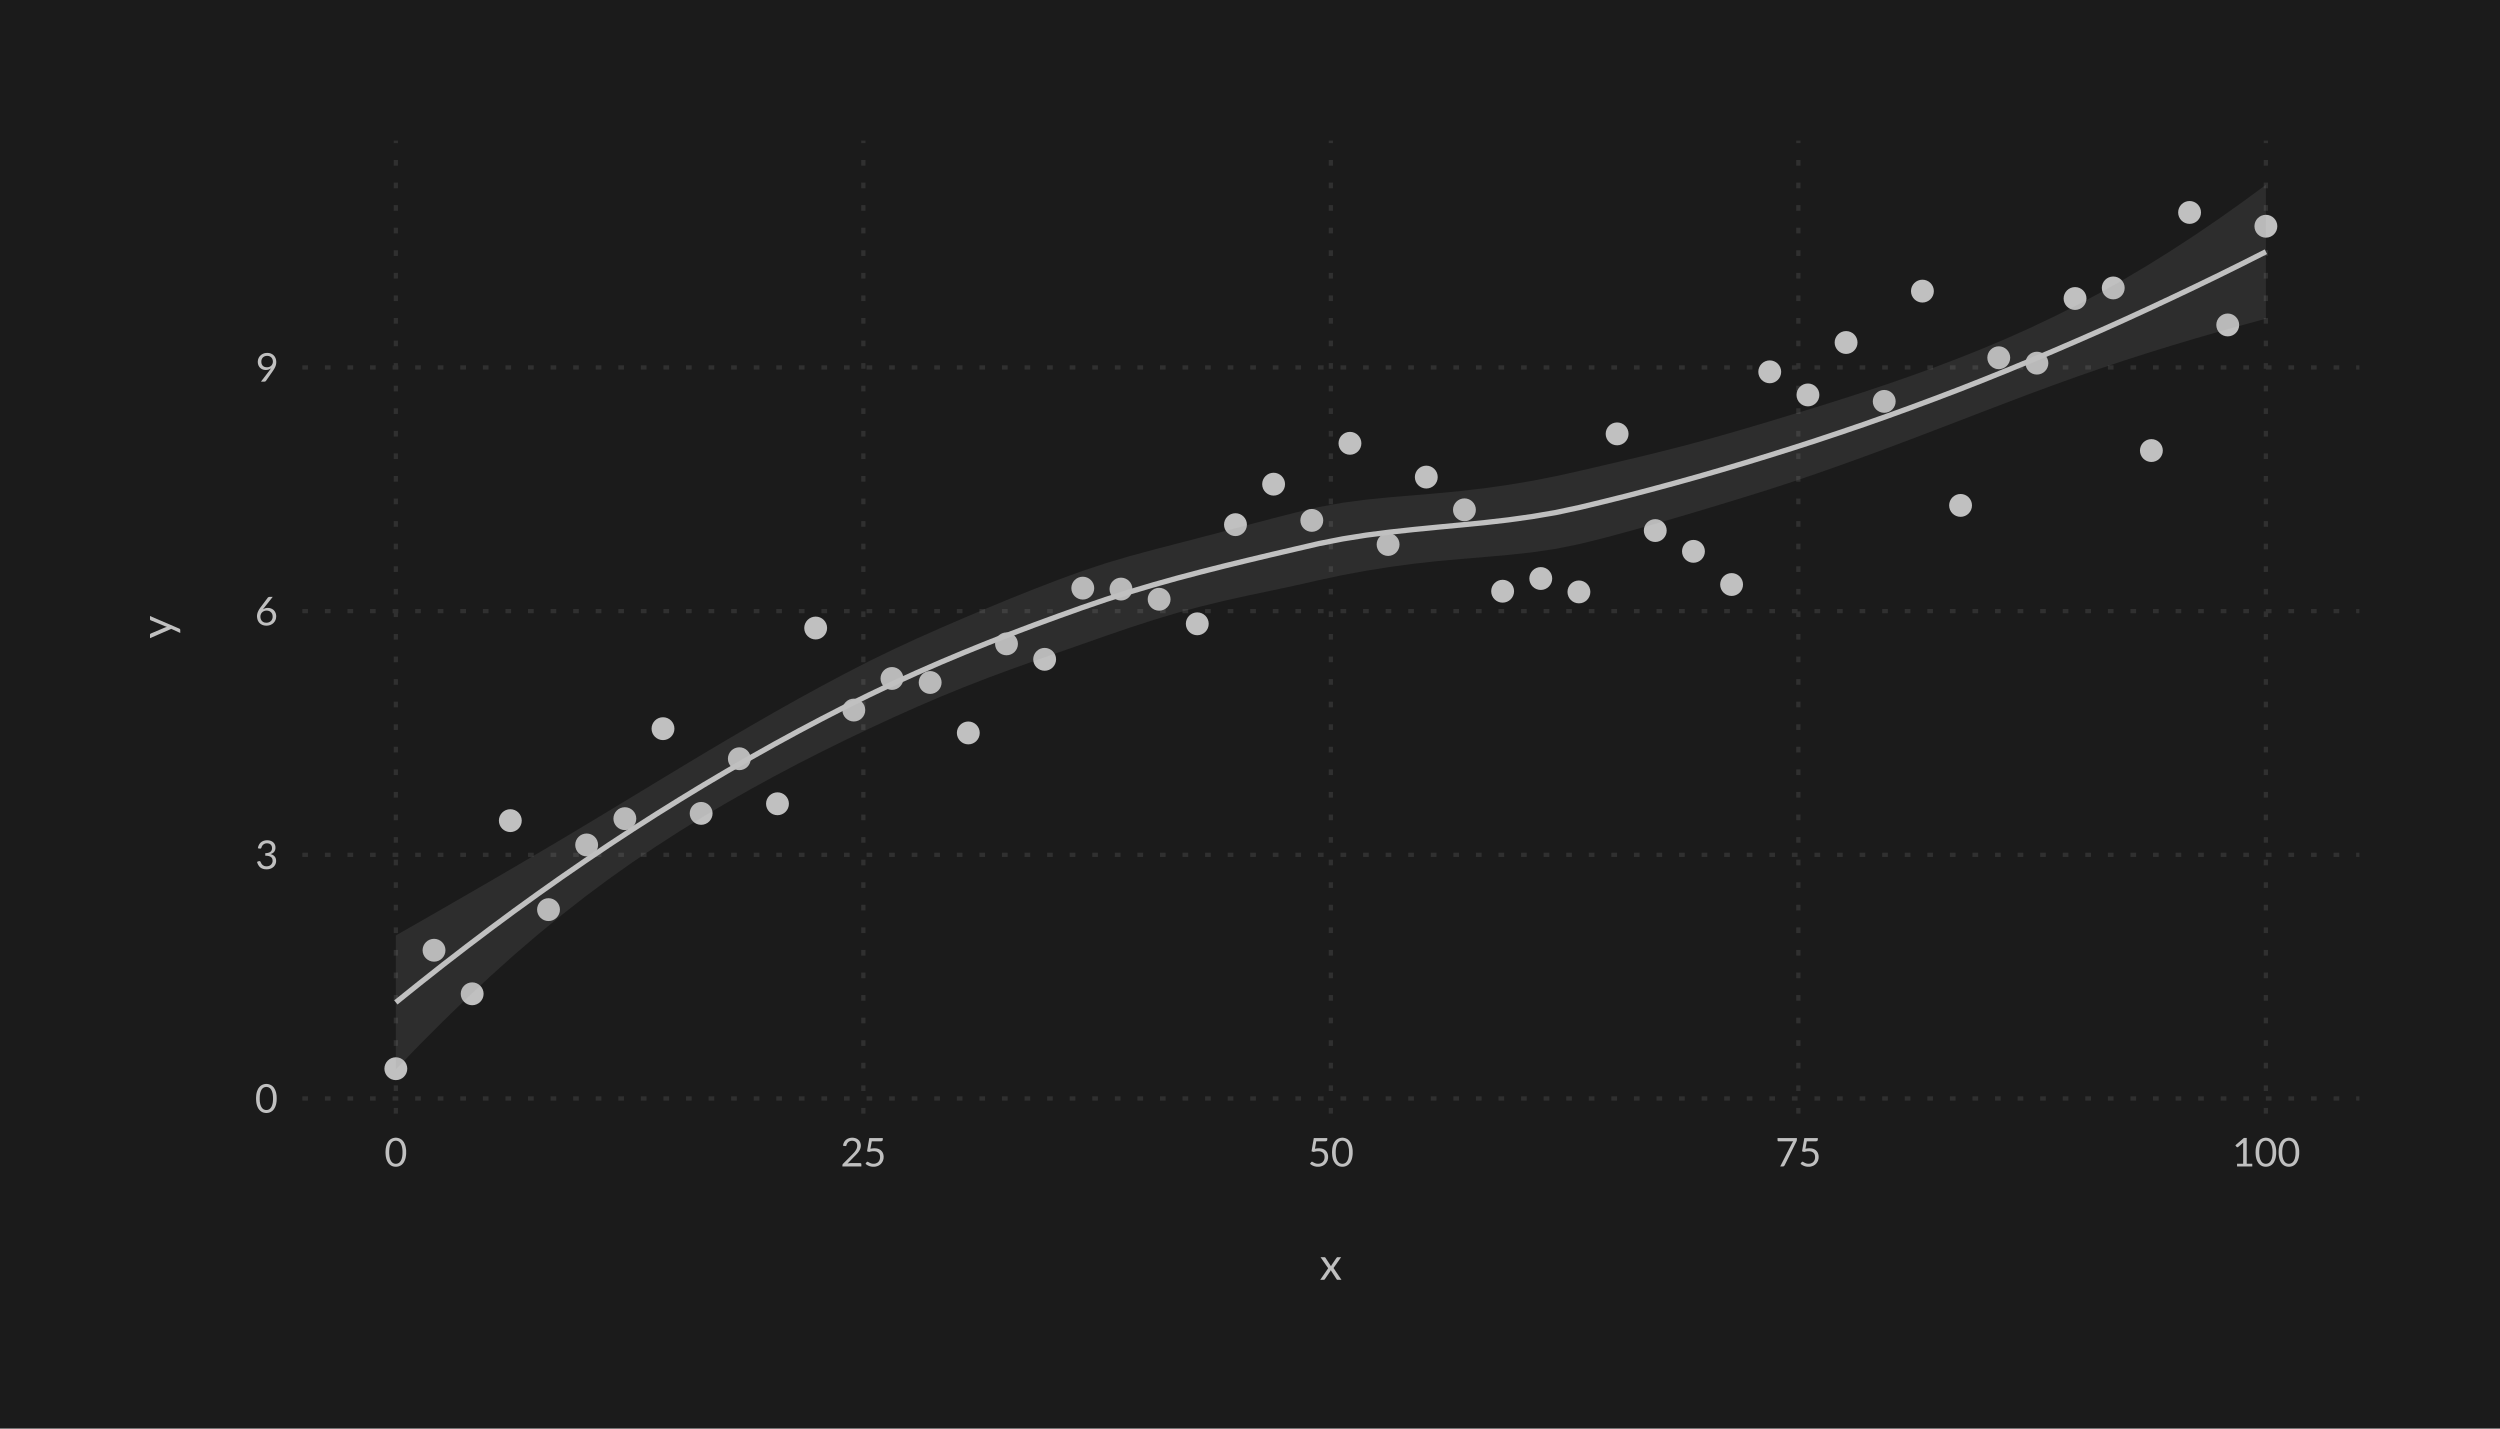 <?xml version='1.0' encoding='UTF-8' ?>
<svg xmlns='http://www.w3.org/2000/svg' xmlns:xlink='http://www.w3.org/1999/xlink' viewBox='0 0 504.00 288.00'>
<defs>
  <style type='text/css'><![CDATA[
    line, polyline, polygon, path, rect, circle {
      fill: none;
      stroke: #000000;
      stroke-linecap: round;
      stroke-linejoin: round;
      stroke-miterlimit: 10.00;
    }
  ]]></style>
</defs>
<rect width='100%' height='100%' style='stroke: none; fill: #FFFFFF;'/>
<rect x='0.00' y='0.00' width='504.00' height='288.00' style='stroke-width: 1.07; stroke: none; fill: #1B1B1B;' />
<defs>
  <clipPath id='cpNjAuOTV8NDc1LjY1fDIyNC41MHwyOC4zNQ=='>
    <rect x='60.95' y='28.35' width='414.70' height='196.15' />
  </clipPath>
</defs>
<polyline points='60.95,221.45 475.65,221.45 ' style='stroke-width: 0.85; stroke: #303030; stroke-dasharray: 1.14,3.41; stroke-linecap: butt;' clip-path='url(#cpNjAuOTV8NDc1LjY1fDIyNC41MHwyOC4zNQ==)' />
<polyline points='60.95,172.33 475.65,172.33 ' style='stroke-width: 0.85; stroke: #303030; stroke-dasharray: 1.14,3.41; stroke-linecap: butt;' clip-path='url(#cpNjAuOTV8NDc1LjY1fDIyNC41MHwyOC4zNQ==)' />
<polyline points='60.95,123.20 475.65,123.20 ' style='stroke-width: 0.85; stroke: #303030; stroke-dasharray: 1.14,3.41; stroke-linecap: butt;' clip-path='url(#cpNjAuOTV8NDc1LjY1fDIyNC41MHwyOC4zNQ==)' />
<polyline points='60.95,74.07 475.65,74.07 ' style='stroke-width: 0.85; stroke: #303030; stroke-dasharray: 1.14,3.41; stroke-linecap: butt;' clip-path='url(#cpNjAuOTV8NDc1LjY1fDIyNC41MHwyOC4zNQ==)' />
<polyline points='79.80,224.50 79.80,28.35 ' style='stroke-width: 0.85; stroke: #303030; stroke-dasharray: 1.14,3.41; stroke-linecap: butt;' clip-path='url(#cpNjAuOTV8NDc1LjY1fDIyNC41MHwyOC4zNQ==)' />
<polyline points='174.05,224.50 174.05,28.35 ' style='stroke-width: 0.85; stroke: #303030; stroke-dasharray: 1.14,3.41; stroke-linecap: butt;' clip-path='url(#cpNjAuOTV8NDc1LjY1fDIyNC41MHwyOC4zNQ==)' />
<polyline points='268.30,224.50 268.30,28.35 ' style='stroke-width: 0.85; stroke: #303030; stroke-dasharray: 1.14,3.41; stroke-linecap: butt;' clip-path='url(#cpNjAuOTV8NDc1LjY1fDIyNC41MHwyOC4zNQ==)' />
<polyline points='362.55,224.50 362.55,28.35 ' style='stroke-width: 0.85; stroke: #303030; stroke-dasharray: 1.14,3.41; stroke-linecap: butt;' clip-path='url(#cpNjAuOTV8NDc1LjY1fDIyNC41MHwyOC4zNQ==)' />
<polyline points='456.80,224.50 456.80,28.35 ' style='stroke-width: 0.85; stroke: #303030; stroke-dasharray: 1.14,3.41; stroke-linecap: butt;' clip-path='url(#cpNjAuOTV8NDc1LjY1fDIyNC41MHwyOC4zNQ==)' />
<circle cx='79.80' cy='215.45' r='1.95' style='stroke-width: 0.71; stroke: #C0C0C0; fill: #C0C0C0;' clip-path='url(#cpNjAuOTV8NDc1LjY1fDIyNC41MHwyOC4zNQ==)' />
<circle cx='87.50' cy='191.57' r='1.95' style='stroke-width: 0.71; stroke: #C0C0C0; fill: #C0C0C0;' clip-path='url(#cpNjAuOTV8NDc1LjY1fDIyNC41MHwyOC4zNQ==)' />
<circle cx='95.19' cy='200.35' r='1.95' style='stroke-width: 0.71; stroke: #C0C0C0; fill: #C0C0C0;' clip-path='url(#cpNjAuOTV8NDc1LjY1fDIyNC41MHwyOC4zNQ==)' />
<circle cx='102.88' cy='165.44' r='1.95' style='stroke-width: 0.71; stroke: #C0C0C0; fill: #C0C0C0;' clip-path='url(#cpNjAuOTV8NDc1LjY1fDIyNC41MHwyOC4zNQ==)' />
<circle cx='110.58' cy='183.38' r='1.95' style='stroke-width: 0.71; stroke: #C0C0C0; fill: #C0C0C0;' clip-path='url(#cpNjAuOTV8NDc1LjY1fDIyNC41MHwyOC4zNQ==)' />
<circle cx='118.27' cy='170.34' r='1.95' style='stroke-width: 0.71; stroke: #C0C0C0; fill: #C0C0C0;' clip-path='url(#cpNjAuOTV8NDc1LjY1fDIyNC41MHwyOC4zNQ==)' />
<circle cx='125.97' cy='165.04' r='1.95' style='stroke-width: 0.71; stroke: #C0C0C0; fill: #C0C0C0;' clip-path='url(#cpNjAuOTV8NDc1LjY1fDIyNC41MHwyOC4zNQ==)' />
<circle cx='133.66' cy='146.90' r='1.95' style='stroke-width: 0.71; stroke: #C0C0C0; fill: #C0C0C0;' clip-path='url(#cpNjAuOTV8NDc1LjY1fDIyNC41MHwyOC4zNQ==)' />
<circle cx='141.35' cy='163.98' r='1.95' style='stroke-width: 0.71; stroke: #C0C0C0; fill: #C0C0C0;' clip-path='url(#cpNjAuOTV8NDc1LjY1fDIyNC41MHwyOC4zNQ==)' />
<circle cx='149.05' cy='152.96' r='1.95' style='stroke-width: 0.71; stroke: #C0C0C0; fill: #C0C0C0;' clip-path='url(#cpNjAuOTV8NDc1LjY1fDIyNC41MHwyOC4zNQ==)' />
<circle cx='156.74' cy='162.04' r='1.95' style='stroke-width: 0.71; stroke: #C0C0C0; fill: #C0C0C0;' clip-path='url(#cpNjAuOTV8NDc1LjY1fDIyNC41MHwyOC4zNQ==)' />
<circle cx='164.44' cy='126.61' r='1.95' style='stroke-width: 0.71; stroke: #C0C0C0; fill: #C0C0C0;' clip-path='url(#cpNjAuOTV8NDc1LjY1fDIyNC41MHwyOC4zNQ==)' />
<circle cx='172.13' cy='143.15' r='1.95' style='stroke-width: 0.71; stroke: #C0C0C0; fill: #C0C0C0;' clip-path='url(#cpNjAuOTV8NDc1LjY1fDIyNC41MHwyOC4zNQ==)' />
<circle cx='179.82' cy='136.78' r='1.95' style='stroke-width: 0.71; stroke: #C0C0C0; fill: #C0C0C0;' clip-path='url(#cpNjAuOTV8NDc1LjY1fDIyNC41MHwyOC4zNQ==)' />
<circle cx='187.52' cy='137.59' r='1.95' style='stroke-width: 0.71; stroke: #C0C0C0; fill: #C0C0C0;' clip-path='url(#cpNjAuOTV8NDc1LjY1fDIyNC41MHwyOC4zNQ==)' />
<circle cx='195.21' cy='147.76' r='1.95' style='stroke-width: 0.71; stroke: #C0C0C0; fill: #C0C0C0;' clip-path='url(#cpNjAuOTV8NDc1LjY1fDIyNC41MHwyOC4zNQ==)' />
<circle cx='202.91' cy='129.80' r='1.95' style='stroke-width: 0.71; stroke: #C0C0C0; fill: #C0C0C0;' clip-path='url(#cpNjAuOTV8NDc1LjY1fDIyNC41MHwyOC4zNQ==)' />
<circle cx='210.60' cy='132.92' r='1.95' style='stroke-width: 0.71; stroke: #C0C0C0; fill: #C0C0C0;' clip-path='url(#cpNjAuOTV8NDc1LjY1fDIyNC41MHwyOC4zNQ==)' />
<circle cx='218.29' cy='118.57' r='1.95' style='stroke-width: 0.71; stroke: #C0C0C0; fill: #C0C0C0;' clip-path='url(#cpNjAuOTV8NDc1LjY1fDIyNC41MHwyOC4zNQ==)' />
<circle cx='225.99' cy='118.76' r='1.95' style='stroke-width: 0.71; stroke: #C0C0C0; fill: #C0C0C0;' clip-path='url(#cpNjAuOTV8NDc1LjY1fDIyNC41MHwyOC4zNQ==)' />
<circle cx='233.68' cy='120.81' r='1.95' style='stroke-width: 0.71; stroke: #C0C0C0; fill: #C0C0C0;' clip-path='url(#cpNjAuOTV8NDc1LjY1fDIyNC41MHwyOC4zNQ==)' />
<circle cx='241.37' cy='125.76' r='1.95' style='stroke-width: 0.71; stroke: #C0C0C0; fill: #C0C0C0;' clip-path='url(#cpNjAuOTV8NDc1LjY1fDIyNC41MHwyOC4zNQ==)' />
<circle cx='249.07' cy='105.77' r='1.95' style='stroke-width: 0.71; stroke: #C0C0C0; fill: #C0C0C0;' clip-path='url(#cpNjAuOTV8NDc1LjY1fDIyNC41MHwyOC4zNQ==)' />
<circle cx='256.76' cy='97.61' r='1.95' style='stroke-width: 0.71; stroke: #C0C0C0; fill: #C0C0C0;' clip-path='url(#cpNjAuOTV8NDc1LjY1fDIyNC41MHwyOC4zNQ==)' />
<circle cx='264.46' cy='104.91' r='1.95' style='stroke-width: 0.71; stroke: #C0C0C0; fill: #C0C0C0;' clip-path='url(#cpNjAuOTV8NDc1LjY1fDIyNC41MHwyOC4zNQ==)' />
<circle cx='272.15' cy='89.37' r='1.95' style='stroke-width: 0.71; stroke: #C0C0C0; fill: #C0C0C0;' clip-path='url(#cpNjAuOTV8NDc1LjY1fDIyNC41MHwyOC4zNQ==)' />
<circle cx='279.84' cy='109.77' r='1.95' style='stroke-width: 0.71; stroke: #C0C0C0; fill: #C0C0C0;' clip-path='url(#cpNjAuOTV8NDc1LjY1fDIyNC41MHwyOC4zNQ==)' />
<circle cx='287.54' cy='96.18' r='1.95' style='stroke-width: 0.71; stroke: #C0C0C0; fill: #C0C0C0;' clip-path='url(#cpNjAuOTV8NDc1LjY1fDIyNC41MHwyOC4zNQ==)' />
<circle cx='295.23' cy='102.78' r='1.95' style='stroke-width: 0.71; stroke: #C0C0C0; fill: #C0C0C0;' clip-path='url(#cpNjAuOTV8NDc1LjY1fDIyNC41MHwyOC4zNQ==)' />
<circle cx='302.93' cy='119.19' r='1.95' style='stroke-width: 0.71; stroke: #C0C0C0; fill: #C0C0C0;' clip-path='url(#cpNjAuOTV8NDc1LjY1fDIyNC41MHwyOC4zNQ==)' />
<circle cx='310.62' cy='116.63' r='1.95' style='stroke-width: 0.71; stroke: #C0C0C0; fill: #C0C0C0;' clip-path='url(#cpNjAuOTV8NDc1LjY1fDIyNC41MHwyOC4zNQ==)' />
<circle cx='318.31' cy='119.33' r='1.95' style='stroke-width: 0.71; stroke: #C0C0C0; fill: #C0C0C0;' clip-path='url(#cpNjAuOTV8NDc1LjY1fDIyNC41MHwyOC4zNQ==)' />
<circle cx='326.01' cy='87.47' r='1.95' style='stroke-width: 0.71; stroke: #C0C0C0; fill: #C0C0C0;' clip-path='url(#cpNjAuOTV8NDc1LjY1fDIyNC41MHwyOC4zNQ==)' />
<circle cx='333.70' cy='106.96' r='1.95' style='stroke-width: 0.71; stroke: #C0C0C0; fill: #C0C0C0;' clip-path='url(#cpNjAuOTV8NDc1LjY1fDIyNC41MHwyOC4zNQ==)' />
<circle cx='341.40' cy='111.15' r='1.95' style='stroke-width: 0.71; stroke: #C0C0C0; fill: #C0C0C0;' clip-path='url(#cpNjAuOTV8NDc1LjY1fDIyNC41MHwyOC4zNQ==)' />
<circle cx='349.09' cy='117.84' r='1.95' style='stroke-width: 0.71; stroke: #C0C0C0; fill: #C0C0C0;' clip-path='url(#cpNjAuOTV8NDc1LjY1fDIyNC41MHwyOC4zNQ==)' />
<circle cx='356.78' cy='74.96' r='1.95' style='stroke-width: 0.71; stroke: #C0C0C0; fill: #C0C0C0;' clip-path='url(#cpNjAuOTV8NDc1LjY1fDIyNC41MHwyOC4zNQ==)' />
<circle cx='364.48' cy='79.62' r='1.95' style='stroke-width: 0.71; stroke: #C0C0C0; fill: #C0C0C0;' clip-path='url(#cpNjAuOTV8NDc1LjY1fDIyNC41MHwyOC4zNQ==)' />
<circle cx='372.17' cy='69.05' r='1.95' style='stroke-width: 0.71; stroke: #C0C0C0; fill: #C0C0C0;' clip-path='url(#cpNjAuOTV8NDc1LjY1fDIyNC41MHwyOC4zNQ==)' />
<circle cx='379.86' cy='80.92' r='1.95' style='stroke-width: 0.71; stroke: #C0C0C0; fill: #C0C0C0;' clip-path='url(#cpNjAuOTV8NDc1LjY1fDIyNC41MHwyOC4zNQ==)' />
<circle cx='387.56' cy='58.69' r='1.95' style='stroke-width: 0.71; stroke: #C0C0C0; fill: #C0C0C0;' clip-path='url(#cpNjAuOTV8NDc1LjY1fDIyNC41MHwyOC4zNQ==)' />
<circle cx='395.25' cy='101.89' r='1.95' style='stroke-width: 0.71; stroke: #C0C0C0; fill: #C0C0C0;' clip-path='url(#cpNjAuOTV8NDc1LjY1fDIyNC41MHwyOC4zNQ==)' />
<circle cx='402.95' cy='72.12' r='1.95' style='stroke-width: 0.71; stroke: #C0C0C0; fill: #C0C0C0;' clip-path='url(#cpNjAuOTV8NDc1LjY1fDIyNC41MHwyOC4zNQ==)' />
<circle cx='410.64' cy='73.21' r='1.95' style='stroke-width: 0.71; stroke: #C0C0C0; fill: #C0C0C0;' clip-path='url(#cpNjAuOTV8NDc1LjY1fDIyNC41MHwyOC4zNQ==)' />
<circle cx='418.33' cy='60.18' r='1.95' style='stroke-width: 0.71; stroke: #C0C0C0; fill: #C0C0C0;' clip-path='url(#cpNjAuOTV8NDc1LjY1fDIyNC41MHwyOC4zNQ==)' />
<circle cx='426.03' cy='58.05' r='1.95' style='stroke-width: 0.71; stroke: #C0C0C0; fill: #C0C0C0;' clip-path='url(#cpNjAuOTV8NDc1LjY1fDIyNC41MHwyOC4zNQ==)' />
<circle cx='433.72' cy='90.83' r='1.95' style='stroke-width: 0.71; stroke: #C0C0C0; fill: #C0C0C0;' clip-path='url(#cpNjAuOTV8NDc1LjY1fDIyNC41MHwyOC4zNQ==)' />
<circle cx='441.42' cy='42.83' r='1.95' style='stroke-width: 0.71; stroke: #C0C0C0; fill: #C0C0C0;' clip-path='url(#cpNjAuOTV8NDc1LjY1fDIyNC41MHwyOC4zNQ==)' />
<circle cx='449.11' cy='65.51' r='1.95' style='stroke-width: 0.71; stroke: #C0C0C0; fill: #C0C0C0;' clip-path='url(#cpNjAuOTV8NDc1LjY1fDIyNC41MHwyOC4zNQ==)' />
<circle cx='456.80' cy='45.61' r='1.95' style='stroke-width: 0.71; stroke: #C0C0C0; fill: #C0C0C0;' clip-path='url(#cpNjAuOTV8NDc1LjY1fDIyNC41MHwyOC4zNQ==)' />
<polygon points='79.80,188.59 84.58,185.86 89.35,183.12 94.12,180.37 98.89,177.61 103.66,174.83 108.44,172.02 113.21,169.20 117.98,166.34 122.75,163.47 127.52,160.58 132.30,157.68 137.07,154.80 141.84,151.93 146.61,149.10 151.39,146.30 156.16,143.56 160.93,140.88 165.70,138.27 170.47,135.73 175.25,133.28 180.02,130.96 184.79,128.75 189.56,126.63 194.33,124.57 199.11,122.56 203.88,120.59 208.65,118.69 213.42,116.85 218.20,115.11 222.97,113.53 227.74,112.12 232.51,110.83 237.28,109.59 242.06,108.35 246.83,107.10 251.60,105.82 256.37,104.56 261.14,103.34 265.92,102.22 270.69,101.35 275.46,100.72 280.23,100.25 285.01,99.85 289.78,99.44 294.55,98.98 299.32,98.42 304.09,97.74 308.87,96.94 313.64,96.00 318.41,94.94 323.18,93.83 327.96,92.71 332.73,91.57 337.50,90.37 342.27,89.12 347.04,87.79 351.82,86.41 356.59,84.99 361.36,83.54 366.13,82.09 370.90,80.59 375.68,79.05 380.45,77.45 385.22,75.79 389.99,74.06 394.77,72.24 399.54,70.34 404.31,68.33 409.08,66.20 413.85,63.94 418.63,61.55 423.40,59.01 428.17,56.33 432.94,53.50 437.71,50.52 442.49,47.40 447.26,44.15 452.03,40.77 456.80,37.26 456.80,64.25 452.03,65.55 447.26,66.88 442.49,68.26 437.71,69.69 432.94,71.17 428.17,72.70 423.40,74.30 418.63,75.96 413.85,77.68 409.08,79.44 404.31,81.25 399.54,83.07 394.77,84.91 389.99,86.74 385.22,88.56 380.45,90.35 375.68,92.11 370.90,93.83 366.13,95.51 361.36,97.13 356.59,98.69 351.82,100.18 347.04,101.64 342.27,103.08 337.50,104.49 332.73,105.88 327.96,107.22 323.18,108.50 318.41,109.68 313.64,110.65 308.87,111.35 304.09,111.87 299.32,112.29 294.55,112.69 289.78,113.12 285.01,113.65 280.23,114.29 275.46,115.05 270.69,115.93 265.92,116.95 261.14,118.03 256.37,119.05 251.60,120.05 246.83,121.11 242.06,122.27 237.28,123.56 232.51,124.99 227.74,126.54 222.97,128.17 218.20,129.85 213.42,131.52 208.65,133.20 203.88,134.90 199.11,136.67 194.33,138.53 189.56,140.48 184.79,142.53 180.02,144.66 175.25,146.88 170.47,149.16 165.70,151.51 160.93,153.94 156.16,156.46 151.39,159.07 146.61,161.78 141.84,164.59 137.07,167.53 132.30,170.61 127.52,173.82 122.75,177.20 117.98,180.75 113.21,184.49 108.44,188.40 103.66,192.50 98.89,196.78 94.12,201.23 89.35,205.85 84.58,210.63 79.80,215.58 ' style='stroke-width: 0.75; stroke: none; fill: #949494; fill-opacity: 0.15;' clip-path='url(#cpNjAuOTV8NDc1LjY1fDIyNC41MHwyOC4zNQ==)' />
<polyline points='79.80,188.59 84.58,185.86 89.35,183.12 94.12,180.37 98.89,177.61 103.66,174.83 108.44,172.02 113.21,169.20 117.98,166.34 122.75,163.47 127.52,160.58 132.30,157.68 137.07,154.80 141.84,151.93 146.61,149.10 151.39,146.30 156.16,143.56 160.93,140.88 165.70,138.27 170.47,135.73 175.25,133.28 180.02,130.96 184.79,128.75 189.56,126.63 194.33,124.57 199.11,122.56 203.88,120.59 208.65,118.69 213.42,116.85 218.20,115.11 222.97,113.53 227.74,112.12 232.51,110.83 237.28,109.59 242.06,108.35 246.83,107.10 251.60,105.82 256.37,104.56 261.14,103.34 265.92,102.22 270.69,101.35 275.46,100.72 280.23,100.25 285.01,99.85 289.78,99.44 294.55,98.98 299.32,98.42 304.09,97.74 308.87,96.94 313.64,96.00 318.41,94.94 323.18,93.83 327.96,92.71 332.73,91.57 337.50,90.37 342.27,89.12 347.04,87.79 351.82,86.41 356.59,84.99 361.36,83.54 366.13,82.09 370.90,80.59 375.68,79.05 380.45,77.45 385.22,75.79 389.99,74.06 394.77,72.24 399.54,70.34 404.31,68.33 409.08,66.20 413.85,63.94 418.63,61.55 423.40,59.01 428.17,56.33 432.94,53.50 437.71,50.52 442.49,47.40 447.26,44.15 452.03,40.77 456.80,37.26 ' style='stroke-width: 1.07; stroke: none;' clip-path='url(#cpNjAuOTV8NDc1LjY1fDIyNC41MHwyOC4zNQ==)' />
<polyline points='456.80,64.25 452.03,65.55 447.26,66.88 442.49,68.26 437.71,69.69 432.94,71.17 428.17,72.70 423.40,74.30 418.63,75.96 413.85,77.68 409.08,79.44 404.31,81.25 399.54,83.07 394.77,84.91 389.99,86.74 385.22,88.56 380.45,90.35 375.68,92.11 370.90,93.83 366.13,95.51 361.36,97.13 356.59,98.69 351.82,100.18 347.04,101.64 342.27,103.08 337.50,104.49 332.73,105.88 327.96,107.22 323.18,108.50 318.41,109.68 313.64,110.65 308.87,111.35 304.09,111.87 299.32,112.29 294.55,112.69 289.78,113.12 285.01,113.65 280.23,114.29 275.46,115.05 270.69,115.93 265.92,116.95 261.14,118.03 256.37,119.05 251.60,120.05 246.83,121.11 242.06,122.27 237.28,123.56 232.51,124.99 227.74,126.54 222.97,128.17 218.20,129.85 213.42,131.52 208.65,133.20 203.88,134.90 199.11,136.67 194.33,138.53 189.56,140.48 184.79,142.53 180.02,144.66 175.25,146.88 170.47,149.16 165.70,151.51 160.93,153.94 156.16,156.46 151.39,159.07 146.61,161.78 141.84,164.59 137.07,167.53 132.30,170.61 127.52,173.82 122.75,177.20 117.98,180.75 113.21,184.49 108.44,188.40 103.66,192.50 98.89,196.78 94.12,201.23 89.35,205.85 84.58,210.63 79.80,215.58 ' style='stroke-width: 1.07; stroke: none;' clip-path='url(#cpNjAuOTV8NDc1LjY1fDIyNC41MHwyOC4zNQ==)' />
<polyline points='79.80,202.09 84.58,198.25 89.35,194.48 94.12,190.80 98.89,187.19 103.66,183.66 108.44,180.21 113.21,176.84 117.98,173.55 122.75,170.33 127.52,167.20 132.30,164.14 137.07,161.17 141.84,158.26 146.61,155.44 151.39,152.69 156.16,150.01 160.93,147.41 165.70,144.89 170.47,142.44 175.25,140.08 180.02,137.81 184.79,135.64 189.56,133.55 194.33,131.55 199.11,129.62 203.88,127.75 208.65,125.94 213.42,124.19 218.20,122.48 222.97,120.85 227.74,119.33 232.51,117.91 237.28,116.57 242.06,115.31 246.83,114.10 251.60,112.94 256.37,111.80 261.14,110.69 265.92,109.58 270.69,108.64 275.46,107.88 280.23,107.27 285.01,106.75 289.78,106.28 294.55,105.83 299.32,105.36 304.09,104.81 308.87,104.14 313.64,103.33 318.41,102.31 323.18,101.16 327.96,99.97 332.73,98.72 337.50,97.43 342.27,96.10 347.04,94.72 351.82,93.30 356.59,91.84 361.36,90.34 366.13,88.80 370.90,87.21 375.68,85.58 380.45,83.90 385.22,82.17 389.99,80.40 394.77,78.58 399.54,76.71 404.31,74.79 409.08,72.82 413.85,70.81 418.63,68.75 423.40,66.66 428.17,64.52 432.94,62.33 437.71,60.10 442.49,57.83 447.26,55.52 452.03,53.16 456.80,50.75 ' style='stroke-width: 1.07; stroke: #C0C0C0; stroke-linecap: butt;' clip-path='url(#cpNjAuOTV8NDc1LjY1fDIyNC41MHwyOC4zNQ==)' />
<defs>
  <clipPath id='cpMC4wMHw1MDQuMDB8Mjg4LjAwfDAuMDA='>
    <rect x='0.00' y='0.00' width='504.00' height='288.00' />
  </clipPath>
</defs>
<path d='M 55.78 221.45 L 55.78 221.45 L 55.78 221.60 L 55.77 221.75 L 55.77 221.89 L 55.76 222.02 L 55.74 222.16 L 55.72 222.29 L 55.70 222.41 L 55.68 222.53 L 55.65 222.65 L 55.62 222.76 L 55.62 222.76 L 55.58 222.87 L 55.55 222.97 L 55.51 223.07 L 55.47 223.17 L 55.43 223.26 L 55.38 223.35 L 55.33 223.43 L 55.28 223.52 L 55.23 223.59 L 55.18 223.67 L 55.18 223.67 L 55.12 223.74 L 55.06 223.80 L 55.00 223.87 L 54.94 223.93 L 54.87 223.98 L 54.80 224.03 L 54.73 224.08 L 54.66 224.12 L 54.59 224.17 L 54.51 224.20 L 54.51 224.20 L 54.44 224.24 L 54.36 224.27 L 54.28 224.29 L 54.20 224.32 L 54.12 224.33 L 54.04 224.35 L 53.95 224.36 L 53.87 224.37 L 53.78 224.38 L 53.70 224.38 L 53.70 224.38 L 53.61 224.38 L 53.52 224.37 L 53.44 224.36 L 53.36 224.35 L 53.27 224.33 L 53.19 224.32 L 53.11 224.29 L 53.03 224.27 L 52.95 224.24 L 52.88 224.20 L 52.88 224.20 L 52.80 224.17 L 52.73 224.12 L 52.66 224.08 L 52.59 224.03 L 52.53 223.98 L 52.46 223.93 L 52.40 223.87 L 52.34 223.80 L 52.28 223.74 L 52.22 223.67 L 52.22 223.67 L 52.17 223.59 L 52.11 223.52 L 52.06 223.43 L 52.02 223.35 L 51.97 223.26 L 51.93 223.17 L 51.89 223.07 L 51.85 222.97 L 51.81 222.87 L 51.78 222.76 L 51.78 222.76 L 51.75 222.65 L 51.72 222.53 L 51.70 222.41 L 51.68 222.29 L 51.66 222.16 L 51.65 222.02 L 51.64 221.89 L 51.63 221.75 L 51.62 221.60 L 51.62 221.45 L 51.62 221.45 L 51.62 221.31 L 51.63 221.16 L 51.64 221.02 L 51.65 220.89 L 51.66 220.75 L 51.68 220.62 L 51.70 220.50 L 51.72 220.38 L 51.75 220.26 L 51.78 220.15 L 51.78 220.15 L 51.81 220.04 L 51.85 219.94 L 51.89 219.84 L 51.93 219.74 L 51.97 219.65 L 52.02 219.56 L 52.06 219.47 L 52.11 219.39 L 52.17 219.31 L 52.22 219.24 L 52.22 219.24 L 52.28 219.17 L 52.34 219.10 L 52.40 219.04 L 52.46 218.98 L 52.53 218.92 L 52.59 218.87 L 52.66 218.82 L 52.73 218.78 L 52.80 218.74 L 52.88 218.70 L 52.88 218.70 L 52.95 218.67 L 53.03 218.64 L 53.11 218.61 L 53.19 218.59 L 53.27 218.57 L 53.36 218.55 L 53.44 218.54 L 53.52 218.53 L 53.61 218.52 L 53.70 218.52 L 53.70 218.52 L 53.78 218.52 L 53.87 218.53 L 53.95 218.54 L 54.04 218.55 L 54.12 218.57 L 54.20 218.59 L 54.28 218.61 L 54.36 218.64 L 54.44 218.67 L 54.51 218.70 L 54.51 218.70 L 54.59 218.74 L 54.66 218.78 L 54.73 218.82 L 54.80 218.87 L 54.87 218.92 L 54.94 218.98 L 55.00 219.04 L 55.06 219.10 L 55.12 219.17 L 55.18 219.24 L 55.18 219.24 L 55.23 219.31 L 55.28 219.39 L 55.33 219.47 L 55.38 219.56 L 55.43 219.65 L 55.47 219.74 L 55.51 219.84 L 55.55 219.94 L 55.58 220.04 L 55.62 220.15 L 55.62 220.15 L 55.65 220.26 L 55.68 220.38 L 55.70 220.50 L 55.72 220.62 L 55.74 220.75 L 55.76 220.89 L 55.77 221.02 L 55.77 221.16 L 55.78 221.31 L 55.78 221.45 ZM 55.04 221.45 L 55.04 221.45 L 55.04 221.33 L 55.04 221.20 L 55.03 221.08 L 55.02 220.96 L 55.01 220.85 L 55.00 220.74 L 54.99 220.64 L 54.97 220.54 L 54.95 220.45 L 54.93 220.35 L 54.93 220.35 L 54.91 220.27 L 54.88 220.18 L 54.86 220.10 L 54.83 220.02 L 54.80 219.95 L 54.77 219.88 L 54.74 219.81 L 54.71 219.75 L 54.67 219.69 L 54.63 219.63 L 54.63 219.63 L 54.60 219.58 L 54.56 219.53 L 54.52 219.49 L 54.48 219.44 L 54.43 219.40 L 54.39 219.36 L 54.35 219.33 L 54.30 219.30 L 54.25 219.27 L 54.21 219.25 L 54.21 219.25 L 54.16 219.22 L 54.11 219.20 L 54.06 219.19 L 54.01 219.17 L 53.96 219.16 L 53.91 219.15 L 53.85 219.14 L 53.80 219.13 L 53.75 219.13 L 53.70 219.13 L 53.70 219.13 L 53.64 219.13 L 53.59 219.13 L 53.54 219.14 L 53.49 219.15 L 53.44 219.16 L 53.39 219.17 L 53.34 219.19 L 53.29 219.20 L 53.24 219.22 L 53.19 219.25 L 53.19 219.25 L 53.14 219.27 L 53.09 219.30 L 53.05 219.33 L 53.00 219.36 L 52.96 219.40 L 52.92 219.44 L 52.88 219.49 L 52.84 219.53 L 52.80 219.58 L 52.76 219.63 L 52.76 219.63 L 52.73 219.69 L 52.69 219.75 L 52.66 219.81 L 52.63 219.88 L 52.60 219.95 L 52.57 220.02 L 52.54 220.10 L 52.51 220.18 L 52.49 220.27 L 52.47 220.35 L 52.47 220.35 L 52.44 220.45 L 52.43 220.54 L 52.41 220.64 L 52.40 220.74 L 52.38 220.85 L 52.37 220.96 L 52.37 221.08 L 52.36 221.20 L 52.36 221.33 L 52.36 221.45 L 52.36 221.45 L 52.36 221.58 L 52.36 221.71 L 52.37 221.83 L 52.37 221.95 L 52.38 222.06 L 52.40 222.17 L 52.41 222.27 L 52.43 222.37 L 52.44 222.46 L 52.47 222.55 L 52.47 222.55 L 52.49 222.64 L 52.51 222.73 L 52.54 222.81 L 52.57 222.88 L 52.60 222.96 L 52.63 223.03 L 52.66 223.09 L 52.69 223.15 L 52.73 223.21 L 52.76 223.27 L 52.76 223.27 L 52.80 223.32 L 52.84 223.37 L 52.88 223.42 L 52.92 223.46 L 52.96 223.50 L 53.00 223.54 L 53.05 223.58 L 53.09 223.61 L 53.14 223.64 L 53.19 223.66 L 53.19 223.66 L 53.24 223.68 L 53.29 223.70 L 53.34 223.72 L 53.39 223.74 L 53.44 223.75 L 53.49 223.76 L 53.54 223.77 L 53.59 223.77 L 53.64 223.78 L 53.70 223.78 L 53.70 223.78 L 53.75 223.78 L 53.80 223.77 L 53.85 223.77 L 53.91 223.76 L 53.96 223.75 L 54.01 223.74 L 54.06 223.72 L 54.11 223.70 L 54.16 223.68 L 54.21 223.66 L 54.21 223.66 L 54.25 223.64 L 54.30 223.61 L 54.35 223.58 L 54.39 223.54 L 54.43 223.50 L 54.48 223.46 L 54.52 223.42 L 54.56 223.37 L 54.60 223.32 L 54.63 223.27 L 54.63 223.27 L 54.67 223.21 L 54.71 223.15 L 54.74 223.09 L 54.77 223.03 L 54.80 222.96 L 54.83 222.88 L 54.86 222.81 L 54.88 222.73 L 54.91 222.64 L 54.93 222.55 L 54.93 222.55 L 54.95 222.46 L 54.97 222.37 L 54.99 222.27 L 55.00 222.17 L 55.01 222.06 L 55.02 221.95 L 55.03 221.83 L 55.04 221.71 L 55.04 221.58 L 55.04 221.45 Z' style='fill-rule: evenodd; fill: #C0C0C0; stroke-width: 0.75; stroke: none;' clip-path='url(#cpMC4wMHw1MDQuMDB8Mjg4LjAwfDAuMDA=)' />
<path d='M 53.86 169.40 L 53.86 169.40 L 53.93 169.40 L 54.00 169.40 L 54.07 169.41 L 54.14 169.41 L 54.21 169.42 L 54.28 169.43 L 54.34 169.45 L 54.41 169.46 L 54.47 169.48 L 54.53 169.50 L 54.53 169.50 L 54.59 169.52 L 54.65 169.55 L 54.71 169.57 L 54.77 169.60 L 54.82 169.63 L 54.87 169.66 L 54.92 169.69 L 54.97 169.72 L 55.02 169.76 L 55.06 169.80 L 55.06 169.80 L 55.11 169.84 L 55.15 169.88 L 55.19 169.92 L 55.22 169.96 L 55.26 170.01 L 55.29 170.06 L 55.33 170.10 L 55.36 170.15 L 55.38 170.21 L 55.41 170.26 L 55.41 170.26 L 55.43 170.32 L 55.45 170.37 L 55.47 170.43 L 55.49 170.49 L 55.50 170.55 L 55.51 170.61 L 55.52 170.67 L 55.53 170.73 L 55.53 170.80 L 55.53 170.86 L 55.53 170.86 L 55.53 170.92 L 55.53 170.97 L 55.53 171.02 L 55.52 171.07 L 55.52 171.12 L 55.51 171.17 L 55.50 171.22 L 55.49 171.26 L 55.48 171.31 L 55.46 171.35 L 55.46 171.35 L 55.45 171.39 L 55.43 171.44 L 55.41 171.48 L 55.40 171.51 L 55.38 171.55 L 55.36 171.59 L 55.33 171.63 L 55.31 171.66 L 55.29 171.70 L 55.26 171.73 L 55.26 171.73 L 55.24 171.76 L 55.21 171.79 L 55.18 171.82 L 55.15 171.85 L 55.12 171.88 L 55.09 171.90 L 55.05 171.93 L 55.02 171.95 L 54.99 171.98 L 54.95 172.00 L 54.95 172.00 L 54.91 172.02 L 54.87 172.04 L 54.84 172.06 L 54.80 172.08 L 54.75 172.10 L 54.71 172.12 L 54.67 172.14 L 54.63 172.15 L 54.58 172.17 L 54.54 172.18 L 54.54 172.18 L 54.65 172.21 L 54.75 172.25 L 54.85 172.29 L 54.94 172.33 L 55.03 172.38 L 55.11 172.43 L 55.18 172.49 L 55.25 172.55 L 55.32 172.61 L 55.38 172.68 L 55.38 172.68 L 55.43 172.75 L 55.48 172.82 L 55.52 172.90 L 55.56 172.98 L 55.59 173.07 L 55.62 173.16 L 55.64 173.25 L 55.65 173.35 L 55.66 173.45 L 55.66 173.55 L 55.66 173.55 L 55.66 173.63 L 55.66 173.70 L 55.65 173.78 L 55.64 173.85 L 55.62 173.92 L 55.61 173.99 L 55.59 174.06 L 55.56 174.13 L 55.54 174.20 L 55.51 174.26 L 55.51 174.26 L 55.48 174.32 L 55.45 174.38 L 55.41 174.44 L 55.37 174.50 L 55.33 174.55 L 55.29 174.61 L 55.25 174.66 L 55.20 174.71 L 55.15 174.75 L 55.10 174.80 L 55.10 174.80 L 55.05 174.84 L 54.99 174.88 L 54.94 174.92 L 54.88 174.96 L 54.82 175.00 L 54.76 175.03 L 54.69 175.06 L 54.63 175.09 L 54.56 175.12 L 54.49 175.14 L 54.49 175.14 L 54.42 175.16 L 54.35 175.18 L 54.28 175.20 L 54.21 175.21 L 54.14 175.23 L 54.06 175.24 L 53.99 175.25 L 53.91 175.25 L 53.83 175.26 L 53.75 175.26 L 53.75 175.26 L 53.66 175.26 L 53.58 175.25 L 53.49 175.25 L 53.41 175.24 L 53.33 175.23 L 53.25 175.22 L 53.18 175.20 L 53.11 175.18 L 53.04 175.17 L 52.97 175.14 L 52.97 175.14 L 52.91 175.12 L 52.85 175.09 L 52.79 175.07 L 52.73 175.04 L 52.67 175.01 L 52.62 174.98 L 52.57 174.94 L 52.52 174.91 L 52.47 174.87 L 52.43 174.83 L 52.43 174.83 L 52.38 174.79 L 52.34 174.75 L 52.30 174.70 L 52.26 174.66 L 52.22 174.61 L 52.19 174.56 L 52.15 174.51 L 52.12 174.46 L 52.09 174.41 L 52.06 174.36 L 52.06 174.36 L 52.03 174.30 L 52.00 174.24 L 51.97 174.19 L 51.95 174.13 L 51.92 174.07 L 51.90 174.01 L 51.88 173.95 L 51.86 173.89 L 51.83 173.82 L 51.81 173.76 L 52.12 173.63 L 52.12 173.63 L 52.13 173.63 L 52.15 173.62 L 52.17 173.61 L 52.18 173.61 L 52.20 173.61 L 52.22 173.60 L 52.24 173.60 L 52.25 173.60 L 52.27 173.60 L 52.29 173.60 L 52.29 173.60 L 52.30 173.60 L 52.32 173.60 L 52.33 173.60 L 52.35 173.60 L 52.36 173.61 L 52.37 173.61 L 52.39 173.61 L 52.40 173.62 L 52.41 173.63 L 52.43 173.63 L 52.43 173.63 L 52.44 173.64 L 52.45 173.65 L 52.46 173.66 L 52.47 173.66 L 52.48 173.67 L 52.49 173.69 L 52.50 173.70 L 52.51 173.71 L 52.51 173.72 L 52.52 173.74 L 52.52 173.74 L 52.52 173.74 L 52.52 173.74 L 52.53 173.75 L 52.53 173.75 L 52.53 173.75 L 52.53 173.76 L 52.53 173.76 L 52.53 173.76 L 52.54 173.77 L 52.54 173.77 L 52.54 173.77 L 52.54 173.78 L 52.54 173.78 L 52.54 173.78 L 52.54 173.79 L 52.55 173.79 L 52.55 173.79 L 52.55 173.80 L 52.55 173.80 L 52.55 173.80 L 52.55 173.81 L 52.55 173.81 L 52.56 173.83 L 52.58 173.86 L 52.59 173.88 L 52.60 173.91 L 52.62 173.93 L 52.63 173.96 L 52.64 173.99 L 52.66 174.01 L 52.67 174.04 L 52.69 174.07 L 52.69 174.07 L 52.71 174.10 L 52.72 174.13 L 52.74 174.16 L 52.76 174.19 L 52.78 174.21 L 52.81 174.24 L 52.83 174.27 L 52.85 174.29 L 52.88 174.32 L 52.91 174.34 L 52.91 174.34 L 52.93 174.37 L 52.96 174.39 L 52.99 174.42 L 53.02 174.44 L 53.06 174.46 L 53.09 174.48 L 53.13 174.50 L 53.16 174.52 L 53.20 174.54 L 53.24 174.56 L 53.24 174.56 L 53.28 174.58 L 53.33 174.59 L 53.37 174.61 L 53.42 174.62 L 53.47 174.63 L 53.52 174.63 L 53.57 174.64 L 53.63 174.64 L 53.69 174.65 L 53.75 174.65 L 53.75 174.65 L 53.80 174.65 L 53.86 174.64 L 53.92 174.64 L 53.97 174.63 L 54.03 174.62 L 54.08 174.61 L 54.13 174.60 L 54.18 174.59 L 54.22 174.57 L 54.27 174.55 L 54.27 174.55 L 54.31 174.53 L 54.36 174.51 L 54.40 174.49 L 54.44 174.46 L 54.48 174.44 L 54.51 174.41 L 54.55 174.39 L 54.58 174.36 L 54.62 174.33 L 54.65 174.30 L 54.65 174.30 L 54.68 174.26 L 54.70 174.23 L 54.73 174.20 L 54.75 174.17 L 54.78 174.13 L 54.80 174.10 L 54.82 174.06 L 54.84 174.02 L 54.86 173.99 L 54.87 173.95 L 54.87 173.95 L 54.89 173.91 L 54.90 173.87 L 54.91 173.83 L 54.92 173.80 L 54.93 173.76 L 54.94 173.72 L 54.94 173.68 L 54.95 173.64 L 54.95 173.61 L 54.95 173.57 L 54.95 173.57 L 54.95 173.52 L 54.95 173.48 L 54.94 173.43 L 54.94 173.39 L 54.93 173.35 L 54.93 173.30 L 54.92 173.26 L 54.91 173.22 L 54.90 173.18 L 54.89 173.14 L 54.89 173.14 L 54.87 173.11 L 54.86 173.07 L 54.84 173.03 L 54.82 173.00 L 54.80 172.97 L 54.78 172.93 L 54.75 172.90 L 54.72 172.87 L 54.69 172.84 L 54.66 172.81 L 54.66 172.81 L 54.63 172.79 L 54.59 172.76 L 54.55 172.73 L 54.51 172.71 L 54.47 172.69 L 54.42 172.67 L 54.37 172.65 L 54.32 172.63 L 54.27 172.61 L 54.21 172.59 L 54.21 172.59 L 54.15 172.58 L 54.09 172.56 L 54.03 172.55 L 53.96 172.54 L 53.89 172.53 L 53.81 172.53 L 53.74 172.52 L 53.65 172.52 L 53.57 172.51 L 53.48 172.51 L 53.48 172.00 L 53.48 172.00 L 53.55 171.99 L 53.62 171.99 L 53.69 171.99 L 53.76 171.98 L 53.82 171.97 L 53.88 171.97 L 53.94 171.96 L 53.99 171.94 L 54.05 171.93 L 54.10 171.92 L 54.10 171.92 L 54.15 171.90 L 54.20 171.88 L 54.25 171.87 L 54.29 171.85 L 54.34 171.83 L 54.38 171.81 L 54.42 171.78 L 54.46 171.76 L 54.49 171.73 L 54.53 171.71 L 54.53 171.71 L 54.56 171.68 L 54.59 171.65 L 54.62 171.62 L 54.64 171.59 L 54.67 171.56 L 54.69 171.53 L 54.71 171.50 L 54.73 171.46 L 54.75 171.43 L 54.76 171.39 L 54.76 171.39 L 54.78 171.36 L 54.79 171.32 L 54.80 171.28 L 54.81 171.24 L 54.82 171.20 L 54.83 171.16 L 54.83 171.12 L 54.83 171.07 L 54.84 171.03 L 54.84 170.98 L 54.84 170.98 L 54.84 170.94 L 54.83 170.89 L 54.83 170.84 L 54.82 170.80 L 54.82 170.75 L 54.81 170.71 L 54.80 170.67 L 54.79 170.63 L 54.77 170.59 L 54.76 170.55 L 54.76 170.55 L 54.74 170.52 L 54.72 170.48 L 54.71 170.45 L 54.69 170.42 L 54.67 170.38 L 54.64 170.35 L 54.62 170.33 L 54.60 170.30 L 54.57 170.27 L 54.55 170.25 L 54.55 170.25 L 54.52 170.23 L 54.49 170.20 L 54.46 170.18 L 54.43 170.16 L 54.40 170.14 L 54.36 170.13 L 54.33 170.11 L 54.29 170.09 L 54.26 170.08 L 54.22 170.07 L 54.22 170.07 L 54.18 170.06 L 54.15 170.05 L 54.11 170.04 L 54.07 170.03 L 54.03 170.02 L 53.99 170.02 L 53.95 170.01 L 53.91 170.01 L 53.86 170.01 L 53.82 170.01 L 53.82 170.01 L 53.78 170.01 L 53.74 170.01 L 53.69 170.01 L 53.65 170.02 L 53.61 170.02 L 53.57 170.03 L 53.53 170.04 L 53.50 170.05 L 53.46 170.06 L 53.42 170.07 L 53.42 170.07 L 53.39 170.09 L 53.35 170.10 L 53.31 170.12 L 53.28 170.13 L 53.25 170.15 L 53.22 170.17 L 53.18 170.19 L 53.15 170.21 L 53.12 170.23 L 53.09 170.25 L 53.09 170.25 L 53.07 170.28 L 53.04 170.30 L 53.01 170.32 L 52.99 170.35 L 52.96 170.38 L 52.94 170.40 L 52.92 170.43 L 52.90 170.46 L 52.88 170.49 L 52.86 170.52 L 52.86 170.52 L 52.84 170.56 L 52.82 170.59 L 52.80 170.62 L 52.79 170.65 L 52.77 170.69 L 52.76 170.72 L 52.75 170.76 L 52.73 170.79 L 52.72 170.83 L 52.71 170.86 L 52.71 170.86 L 52.71 170.89 L 52.70 170.91 L 52.69 170.93 L 52.68 170.95 L 52.67 170.96 L 52.66 170.98 L 52.65 171.00 L 52.64 171.01 L 52.63 171.02 L 52.62 171.03 L 52.62 171.03 L 52.60 171.04 L 52.59 171.05 L 52.58 171.06 L 52.56 171.07 L 52.54 171.07 L 52.53 171.08 L 52.51 171.08 L 52.49 171.08 L 52.47 171.08 L 52.45 171.08 L 52.45 171.08 L 52.45 171.08 L 52.45 171.08 L 52.44 171.08 L 52.44 171.08 L 52.43 171.08 L 52.43 171.08 L 52.42 171.08 L 52.42 171.08 L 52.41 171.08 L 52.41 171.08 L 52.41 171.08 L 52.41 171.08 L 52.40 171.08 L 52.40 171.08 L 52.39 171.08 L 52.39 171.08 L 52.38 171.08 L 52.38 171.08 L 52.37 171.08 L 52.37 171.08 L 52.36 171.08 L 51.99 171.01 L 51.99 171.01 L 52.00 170.93 L 52.02 170.86 L 52.03 170.79 L 52.05 170.71 L 52.07 170.64 L 52.09 170.58 L 52.12 170.51 L 52.15 170.44 L 52.17 170.38 L 52.21 170.32 L 52.21 170.32 L 52.24 170.26 L 52.27 170.20 L 52.31 170.15 L 52.35 170.09 L 52.39 170.04 L 52.43 169.99 L 52.47 169.94 L 52.52 169.90 L 52.56 169.85 L 52.61 169.81 L 52.61 169.81 L 52.66 169.77 L 52.71 169.73 L 52.76 169.70 L 52.82 169.67 L 52.87 169.63 L 52.93 169.60 L 52.99 169.58 L 53.05 169.55 L 53.11 169.53 L 53.17 169.50 L 53.17 169.50 L 53.24 169.48 L 53.30 169.47 L 53.37 169.45 L 53.44 169.44 L 53.51 169.42 L 53.57 169.41 L 53.64 169.41 L 53.72 169.40 L 53.79 169.40 L 53.86 169.40 Z' style='fill-rule: evenodd; fill: #C0C0C0; stroke-width: 0.75; stroke: none;' clip-path='url(#cpMC4wMHw1MDQuMDB8Mjg4LjAwfDAuMDA=)' />
<path d='M 53.98 122.55 L 53.98 122.55 L 54.05 122.56 L 54.12 122.56 L 54.18 122.56 L 54.25 122.57 L 54.32 122.58 L 54.38 122.60 L 54.45 122.61 L 54.51 122.63 L 54.57 122.65 L 54.63 122.67 L 54.63 122.67 L 54.69 122.69 L 54.75 122.72 L 54.81 122.75 L 54.87 122.78 L 54.92 122.81 L 54.98 122.84 L 55.03 122.88 L 55.08 122.92 L 55.13 122.96 L 55.17 123.00 L 55.17 123.00 L 55.22 123.05 L 55.26 123.09 L 55.30 123.14 L 55.34 123.19 L 55.38 123.24 L 55.42 123.30 L 55.45 123.36 L 55.48 123.41 L 55.51 123.48 L 55.54 123.54 L 55.54 123.54 L 55.57 123.60 L 55.59 123.67 L 55.61 123.74 L 55.63 123.81 L 55.64 123.88 L 55.66 123.95 L 55.67 124.03 L 55.67 124.10 L 55.68 124.18 L 55.68 124.26 L 55.68 124.26 L 55.68 124.34 L 55.67 124.42 L 55.66 124.49 L 55.65 124.57 L 55.64 124.64 L 55.63 124.72 L 55.61 124.79 L 55.59 124.86 L 55.56 124.93 L 55.53 125.00 L 55.53 125.00 L 55.50 125.07 L 55.47 125.13 L 55.44 125.19 L 55.40 125.26 L 55.36 125.32 L 55.32 125.37 L 55.27 125.43 L 55.23 125.49 L 55.18 125.54 L 55.13 125.59 L 55.13 125.59 L 55.08 125.64 L 55.02 125.69 L 54.97 125.73 L 54.91 125.77 L 54.85 125.82 L 54.78 125.85 L 54.72 125.89 L 54.65 125.92 L 54.58 125.96 L 54.51 125.99 L 54.51 125.99 L 54.44 126.01 L 54.36 126.04 L 54.28 126.06 L 54.21 126.08 L 54.13 126.09 L 54.05 126.11 L 53.96 126.12 L 53.88 126.12 L 53.80 126.13 L 53.71 126.13 L 53.71 126.13 L 53.62 126.13 L 53.54 126.12 L 53.46 126.12 L 53.38 126.11 L 53.30 126.10 L 53.22 126.08 L 53.14 126.06 L 53.07 126.04 L 53.00 126.02 L 52.93 125.99 L 52.93 125.99 L 52.86 125.97 L 52.79 125.93 L 52.73 125.90 L 52.66 125.86 L 52.60 125.83 L 52.54 125.79 L 52.49 125.74 L 52.43 125.70 L 52.38 125.65 L 52.33 125.60 L 52.33 125.60 L 52.28 125.55 L 52.23 125.50 L 52.19 125.44 L 52.15 125.38 L 52.11 125.32 L 52.07 125.26 L 52.04 125.19 L 52.00 125.13 L 51.97 125.06 L 51.95 124.99 L 51.95 124.99 L 51.92 124.91 L 51.90 124.84 L 51.88 124.76 L 51.86 124.68 L 51.85 124.60 L 51.83 124.52 L 51.83 124.44 L 51.82 124.35 L 51.81 124.26 L 51.81 124.17 L 51.81 124.17 L 51.82 124.10 L 51.82 124.02 L 51.83 123.94 L 51.84 123.87 L 51.86 123.79 L 51.87 123.71 L 51.90 123.62 L 51.92 123.54 L 51.95 123.46 L 51.98 123.37 L 51.98 123.37 L 52.02 123.29 L 52.06 123.20 L 52.10 123.11 L 52.15 123.02 L 52.20 122.93 L 52.25 122.84 L 52.31 122.75 L 52.38 122.65 L 52.44 122.56 L 52.51 122.46 L 53.97 120.51 L 53.97 120.51 L 53.98 120.49 L 53.99 120.48 L 54.00 120.47 L 54.02 120.45 L 54.03 120.44 L 54.05 120.43 L 54.07 120.42 L 54.08 120.41 L 54.10 120.40 L 54.12 120.39 L 54.12 120.39 L 54.14 120.38 L 54.16 120.37 L 54.18 120.36 L 54.21 120.35 L 54.23 120.35 L 54.25 120.34 L 54.28 120.34 L 54.30 120.34 L 54.32 120.33 L 54.35 120.33 L 54.98 120.33 L 52.99 122.85 L 52.99 122.85 L 53.03 122.82 L 53.08 122.80 L 53.12 122.77 L 53.16 122.75 L 53.21 122.73 L 53.25 122.71 L 53.30 122.69 L 53.35 122.67 L 53.40 122.65 L 53.45 122.63 L 53.45 122.63 L 53.50 122.62 L 53.55 122.61 L 53.60 122.59 L 53.65 122.58 L 53.70 122.57 L 53.76 122.57 L 53.81 122.56 L 53.87 122.56 L 53.92 122.56 L 53.98 122.55 ZM 52.50 124.30 L 52.50 124.30 L 52.50 124.35 L 52.50 124.41 L 52.51 124.46 L 52.51 124.51 L 52.52 124.56 L 52.53 124.61 L 52.54 124.66 L 52.55 124.71 L 52.57 124.76 L 52.58 124.80 L 52.58 124.80 L 52.60 124.85 L 52.62 124.89 L 52.64 124.93 L 52.66 124.97 L 52.68 125.01 L 52.70 125.05 L 52.73 125.09 L 52.76 125.13 L 52.78 125.16 L 52.81 125.19 L 52.81 125.19 L 52.85 125.23 L 52.88 125.26 L 52.91 125.29 L 52.95 125.31 L 52.99 125.34 L 53.02 125.37 L 53.06 125.39 L 53.10 125.41 L 53.15 125.43 L 53.19 125.45 L 53.19 125.45 L 53.23 125.47 L 53.28 125.48 L 53.33 125.50 L 53.38 125.51 L 53.43 125.52 L 53.48 125.52 L 53.53 125.53 L 53.59 125.53 L 53.64 125.54 L 53.70 125.54 L 53.70 125.54 L 53.75 125.54 L 53.81 125.53 L 53.87 125.53 L 53.92 125.52 L 53.97 125.52 L 54.02 125.51 L 54.07 125.49 L 54.12 125.48 L 54.17 125.46 L 54.22 125.45 L 54.22 125.45 L 54.26 125.43 L 54.31 125.41 L 54.35 125.38 L 54.39 125.36 L 54.43 125.34 L 54.47 125.31 L 54.51 125.28 L 54.55 125.25 L 54.58 125.22 L 54.61 125.19 L 54.61 125.19 L 54.65 125.16 L 54.68 125.12 L 54.71 125.09 L 54.74 125.05 L 54.76 125.01 L 54.79 124.97 L 54.81 124.93 L 54.83 124.89 L 54.85 124.85 L 54.87 124.80 L 54.87 124.80 L 54.89 124.76 L 54.90 124.71 L 54.92 124.66 L 54.93 124.62 L 54.94 124.57 L 54.95 124.52 L 54.95 124.47 L 54.96 124.42 L 54.96 124.37 L 54.96 124.31 L 54.96 124.31 L 54.96 124.26 L 54.96 124.20 L 54.95 124.15 L 54.95 124.10 L 54.94 124.05 L 54.93 124.00 L 54.92 123.95 L 54.91 123.90 L 54.89 123.86 L 54.87 123.81 L 54.87 123.81 L 54.86 123.77 L 54.84 123.72 L 54.81 123.68 L 54.79 123.64 L 54.77 123.60 L 54.74 123.56 L 54.71 123.53 L 54.69 123.49 L 54.66 123.46 L 54.63 123.43 L 54.63 123.43 L 54.59 123.40 L 54.56 123.37 L 54.52 123.34 L 54.49 123.31 L 54.45 123.29 L 54.41 123.26 L 54.37 123.24 L 54.33 123.22 L 54.29 123.20 L 54.24 123.18 L 54.24 123.18 L 54.20 123.17 L 54.15 123.15 L 54.10 123.14 L 54.06 123.13 L 54.01 123.12 L 53.96 123.11 L 53.91 123.11 L 53.85 123.10 L 53.80 123.10 L 53.75 123.10 L 53.75 123.10 L 53.69 123.10 L 53.64 123.10 L 53.58 123.11 L 53.53 123.11 L 53.48 123.12 L 53.42 123.13 L 53.37 123.15 L 53.32 123.16 L 53.28 123.18 L 53.23 123.20 L 53.23 123.20 L 53.18 123.22 L 53.14 123.24 L 53.10 123.26 L 53.05 123.29 L 53.01 123.31 L 52.98 123.34 L 52.94 123.37 L 52.90 123.40 L 52.87 123.43 L 52.83 123.46 L 52.83 123.46 L 52.80 123.50 L 52.77 123.53 L 52.74 123.57 L 52.72 123.60 L 52.69 123.64 L 52.67 123.68 L 52.64 123.72 L 52.62 123.76 L 52.60 123.80 L 52.59 123.85 L 52.59 123.85 L 52.57 123.89 L 52.56 123.93 L 52.54 123.98 L 52.53 124.02 L 52.52 124.07 L 52.51 124.11 L 52.51 124.16 L 52.50 124.20 L 52.50 124.25 L 52.50 124.30 Z' style='fill-rule: evenodd; fill: #C0C0C0; stroke-width: 0.75; stroke: none;' clip-path='url(#cpMC4wMHw1MDQuMDB8Mjg4LjAwfDAuMDA=)' />
<path d='M 53.58 74.59 L 53.58 74.59 L 53.51 74.59 L 53.45 74.58 L 53.39 74.58 L 53.32 74.57 L 53.26 74.56 L 53.20 74.55 L 53.14 74.54 L 53.08 74.52 L 53.02 74.50 L 52.96 74.48 L 52.96 74.48 L 52.90 74.46 L 52.85 74.43 L 52.79 74.41 L 52.74 74.38 L 52.69 74.35 L 52.64 74.31 L 52.59 74.28 L 52.54 74.24 L 52.50 74.20 L 52.45 74.16 L 52.45 74.16 L 52.41 74.12 L 52.37 74.08 L 52.33 74.03 L 52.29 73.98 L 52.26 73.93 L 52.22 73.88 L 52.19 73.82 L 52.16 73.77 L 52.13 73.71 L 52.10 73.65 L 52.10 73.65 L 52.08 73.59 L 52.06 73.52 L 52.04 73.46 L 52.02 73.39 L 52.01 73.32 L 51.99 73.25 L 51.98 73.17 L 51.98 73.10 L 51.97 73.02 L 51.97 72.94 L 51.97 72.94 L 51.97 72.87 L 51.98 72.80 L 51.99 72.72 L 52.00 72.65 L 52.01 72.58 L 52.02 72.51 L 52.04 72.44 L 52.06 72.37 L 52.09 72.31 L 52.11 72.24 L 52.11 72.24 L 52.14 72.18 L 52.17 72.11 L 52.21 72.05 L 52.24 71.99 L 52.28 71.93 L 52.32 71.88 L 52.36 71.82 L 52.41 71.77 L 52.46 71.72 L 52.51 71.67 L 52.51 71.67 L 52.56 71.62 L 52.61 71.57 L 52.67 71.53 L 52.72 71.49 L 52.78 71.45 L 52.84 71.41 L 52.91 71.38 L 52.97 71.34 L 53.04 71.31 L 53.11 71.28 L 53.11 71.28 L 53.18 71.26 L 53.25 71.23 L 53.32 71.21 L 53.39 71.19 L 53.47 71.18 L 53.55 71.17 L 53.63 71.16 L 53.71 71.15 L 53.79 71.15 L 53.87 71.14 L 53.87 71.14 L 53.95 71.15 L 54.03 71.15 L 54.11 71.16 L 54.19 71.17 L 54.26 71.18 L 54.34 71.19 L 54.41 71.21 L 54.48 71.23 L 54.55 71.25 L 54.62 71.28 L 54.62 71.28 L 54.68 71.31 L 54.75 71.34 L 54.81 71.37 L 54.87 71.41 L 54.93 71.44 L 54.99 71.48 L 55.04 71.52 L 55.09 71.57 L 55.14 71.61 L 55.19 71.66 L 55.19 71.66 L 55.24 71.71 L 55.28 71.76 L 55.33 71.82 L 55.37 71.87 L 55.41 71.93 L 55.44 71.99 L 55.47 72.05 L 55.51 72.11 L 55.53 72.18 L 55.56 72.24 L 55.56 72.24 L 55.59 72.31 L 55.61 72.38 L 55.63 72.45 L 55.65 72.53 L 55.66 72.60 L 55.67 72.68 L 55.68 72.76 L 55.69 72.83 L 55.69 72.91 L 55.69 73.00 L 55.69 73.00 L 55.69 73.05 L 55.69 73.09 L 55.69 73.14 L 55.69 73.19 L 55.68 73.24 L 55.68 73.29 L 55.67 73.33 L 55.66 73.38 L 55.65 73.42 L 55.65 73.47 L 55.65 73.47 L 55.64 73.51 L 55.63 73.56 L 55.62 73.60 L 55.60 73.64 L 55.59 73.69 L 55.58 73.73 L 55.56 73.77 L 55.55 73.82 L 55.53 73.86 L 55.51 73.90 L 55.51 73.90 L 55.50 73.94 L 55.48 73.98 L 55.46 74.03 L 55.44 74.07 L 55.42 74.11 L 55.39 74.15 L 55.37 74.20 L 55.35 74.24 L 55.33 74.28 L 55.30 74.32 L 55.30 74.32 L 55.28 74.37 L 55.25 74.41 L 55.23 74.45 L 55.20 74.49 L 55.17 74.54 L 55.14 74.58 L 55.12 74.62 L 55.09 74.67 L 55.06 74.71 L 55.03 74.76 L 53.63 76.77 L 53.63 76.77 L 53.62 76.79 L 53.61 76.80 L 53.59 76.82 L 53.58 76.83 L 53.57 76.84 L 53.55 76.85 L 53.54 76.86 L 53.52 76.88 L 53.50 76.89 L 53.48 76.90 L 53.48 76.90 L 53.46 76.90 L 53.44 76.91 L 53.42 76.92 L 53.40 76.92 L 53.38 76.93 L 53.36 76.93 L 53.33 76.94 L 53.31 76.94 L 53.29 76.94 L 53.26 76.94 L 52.61 76.94 L 54.35 74.66 L 54.35 74.66 L 54.37 74.63 L 54.38 74.61 L 54.40 74.59 L 54.42 74.57 L 54.43 74.54 L 54.45 74.52 L 54.47 74.50 L 54.48 74.48 L 54.50 74.46 L 54.51 74.44 L 54.51 74.44 L 54.53 74.42 L 54.54 74.39 L 54.56 74.37 L 54.57 74.35 L 54.59 74.33 L 54.60 74.31 L 54.62 74.29 L 54.63 74.27 L 54.64 74.25 L 54.66 74.23 L 54.66 74.23 L 54.61 74.26 L 54.57 74.30 L 54.52 74.33 L 54.47 74.36 L 54.42 74.38 L 54.37 74.41 L 54.32 74.43 L 54.27 74.46 L 54.22 74.48 L 54.16 74.50 L 54.16 74.50 L 54.11 74.51 L 54.05 74.53 L 53.99 74.54 L 53.94 74.56 L 53.88 74.57 L 53.82 74.57 L 53.76 74.58 L 53.70 74.58 L 53.64 74.59 L 53.58 74.59 ZM 55.01 72.91 L 55.01 72.91 L 55.01 72.86 L 55.01 72.81 L 55.00 72.76 L 55.00 72.71 L 54.99 72.66 L 54.98 72.61 L 54.97 72.56 L 54.95 72.52 L 54.94 72.47 L 54.92 72.43 L 54.92 72.43 L 54.90 72.38 L 54.89 72.34 L 54.86 72.30 L 54.84 72.26 L 54.82 72.23 L 54.80 72.19 L 54.77 72.15 L 54.74 72.12 L 54.72 72.09 L 54.69 72.06 L 54.69 72.06 L 54.65 72.03 L 54.62 72.00 L 54.59 71.97 L 54.55 71.95 L 54.52 71.92 L 54.48 71.90 L 54.44 71.88 L 54.40 71.86 L 54.36 71.84 L 54.32 71.82 L 54.32 71.82 L 54.28 71.81 L 54.24 71.79 L 54.19 71.78 L 54.15 71.77 L 54.10 71.76 L 54.06 71.75 L 54.01 71.75 L 53.96 71.74 L 53.91 71.74 L 53.86 71.74 L 53.86 71.74 L 53.81 71.74 L 53.76 71.74 L 53.71 71.75 L 53.66 71.75 L 53.61 71.76 L 53.56 71.77 L 53.51 71.78 L 53.47 71.80 L 53.42 71.81 L 53.38 71.83 L 53.38 71.83 L 53.33 71.85 L 53.29 71.86 L 53.25 71.88 L 53.21 71.91 L 53.18 71.93 L 53.14 71.95 L 53.10 71.98 L 53.07 72.01 L 53.04 72.03 L 53.01 72.06 L 53.01 72.06 L 52.98 72.10 L 52.95 72.13 L 52.92 72.16 L 52.89 72.20 L 52.87 72.23 L 52.85 72.27 L 52.83 72.31 L 52.81 72.35 L 52.79 72.39 L 52.77 72.43 L 52.77 72.43 L 52.75 72.47 L 52.74 72.51 L 52.73 72.56 L 52.72 72.60 L 52.71 72.65 L 52.70 72.70 L 52.69 72.74 L 52.69 72.79 L 52.69 72.84 L 52.69 72.89 L 52.69 72.89 L 52.69 72.95 L 52.69 73.00 L 52.69 73.05 L 52.70 73.10 L 52.70 73.15 L 52.71 73.20 L 52.72 73.25 L 52.73 73.29 L 52.75 73.34 L 52.76 73.38 L 52.76 73.38 L 52.78 73.42 L 52.80 73.46 L 52.82 73.50 L 52.84 73.54 L 52.86 73.58 L 52.88 73.61 L 52.90 73.65 L 52.93 73.68 L 52.96 73.71 L 52.99 73.74 L 52.99 73.74 L 53.02 73.77 L 53.05 73.80 L 53.08 73.82 L 53.11 73.85 L 53.15 73.87 L 53.18 73.89 L 53.22 73.91 L 53.26 73.93 L 53.30 73.95 L 53.34 73.96 L 53.34 73.96 L 53.38 73.98 L 53.43 73.99 L 53.47 74.00 L 53.52 74.01 L 53.57 74.02 L 53.61 74.03 L 53.66 74.03 L 53.71 74.04 L 53.76 74.04 L 53.81 74.04 L 53.81 74.04 L 53.87 74.04 L 53.93 74.04 L 53.98 74.03 L 54.03 74.03 L 54.08 74.02 L 54.13 74.01 L 54.18 74.00 L 54.23 73.98 L 54.28 73.97 L 54.32 73.95 L 54.32 73.95 L 54.37 73.93 L 54.41 73.91 L 54.45 73.89 L 54.49 73.86 L 54.53 73.84 L 54.56 73.81 L 54.60 73.78 L 54.63 73.76 L 54.67 73.73 L 54.70 73.70 L 54.70 73.70 L 54.73 73.66 L 54.76 73.63 L 54.78 73.60 L 54.81 73.56 L 54.83 73.53 L 54.85 73.49 L 54.87 73.45 L 54.89 73.42 L 54.91 73.38 L 54.93 73.34 L 54.93 73.34 L 54.94 73.30 L 54.96 73.25 L 54.97 73.21 L 54.98 73.17 L 54.99 73.13 L 55.00 73.09 L 55.00 73.04 L 55.01 73.00 L 55.01 72.96 L 55.01 72.91 Z' style='fill-rule: evenodd; fill: #C0C0C0; stroke-width: 0.75; stroke: none;' clip-path='url(#cpMC4wMHw1MDQuMDB8Mjg4LjAwfDAuMDA=)' />
<path d='M 81.88 232.29 L 81.88 232.29 L 81.88 232.44 L 81.88 232.59 L 81.87 232.73 L 81.86 232.86 L 81.84 233.00 L 81.82 233.12 L 81.80 233.25 L 81.78 233.37 L 81.75 233.49 L 81.72 233.60 L 81.72 233.60 L 81.69 233.71 L 81.65 233.81 L 81.61 233.91 L 81.57 234.01 L 81.53 234.10 L 81.48 234.19 L 81.44 234.27 L 81.39 234.36 L 81.33 234.43 L 81.28 234.51 L 81.28 234.51 L 81.22 234.58 L 81.16 234.64 L 81.10 234.71 L 81.04 234.77 L 80.97 234.82 L 80.91 234.87 L 80.84 234.92 L 80.76 234.96 L 80.69 235.01 L 80.61 235.04 L 80.61 235.04 L 80.54 235.08 L 80.46 235.11 L 80.38 235.13 L 80.30 235.16 L 80.22 235.17 L 80.14 235.19 L 80.06 235.20 L 79.97 235.21 L 79.89 235.22 L 79.80 235.22 L 79.80 235.22 L 79.71 235.22 L 79.63 235.21 L 79.54 235.20 L 79.46 235.19 L 79.37 235.17 L 79.29 235.16 L 79.21 235.13 L 79.13 235.11 L 79.06 235.08 L 78.98 235.04 L 78.98 235.04 L 78.90 235.01 L 78.83 234.96 L 78.76 234.92 L 78.69 234.87 L 78.63 234.82 L 78.56 234.77 L 78.50 234.71 L 78.44 234.64 L 78.38 234.58 L 78.32 234.51 L 78.32 234.51 L 78.27 234.43 L 78.22 234.36 L 78.17 234.27 L 78.12 234.19 L 78.07 234.10 L 78.03 234.01 L 77.99 233.91 L 77.95 233.81 L 77.92 233.71 L 77.88 233.60 L 77.88 233.60 L 77.85 233.49 L 77.83 233.37 L 77.80 233.25 L 77.78 233.12 L 77.76 233.00 L 77.75 232.86 L 77.74 232.73 L 77.73 232.59 L 77.72 232.44 L 77.72 232.29 L 77.72 232.29 L 77.72 232.15 L 77.73 232.00 L 77.74 231.86 L 77.75 231.72 L 77.76 231.59 L 77.78 231.46 L 77.80 231.34 L 77.83 231.22 L 77.85 231.10 L 77.88 230.99 L 77.88 230.99 L 77.92 230.88 L 77.95 230.78 L 77.99 230.68 L 78.03 230.58 L 78.07 230.49 L 78.12 230.40 L 78.17 230.31 L 78.22 230.23 L 78.27 230.15 L 78.32 230.08 L 78.32 230.08 L 78.38 230.01 L 78.44 229.94 L 78.50 229.88 L 78.56 229.82 L 78.63 229.76 L 78.69 229.71 L 78.76 229.66 L 78.83 229.62 L 78.90 229.58 L 78.98 229.54 L 78.98 229.54 L 79.06 229.51 L 79.13 229.48 L 79.21 229.45 L 79.29 229.43 L 79.37 229.41 L 79.46 229.39 L 79.54 229.38 L 79.63 229.37 L 79.71 229.36 L 79.80 229.36 L 79.80 229.36 L 79.89 229.36 L 79.97 229.37 L 80.06 229.38 L 80.14 229.39 L 80.22 229.41 L 80.30 229.43 L 80.38 229.45 L 80.46 229.48 L 80.54 229.51 L 80.61 229.54 L 80.61 229.54 L 80.69 229.58 L 80.76 229.62 L 80.84 229.66 L 80.91 229.71 L 80.97 229.76 L 81.04 229.82 L 81.10 229.88 L 81.16 229.94 L 81.22 230.01 L 81.28 230.08 L 81.28 230.08 L 81.33 230.15 L 81.39 230.23 L 81.44 230.31 L 81.48 230.40 L 81.53 230.49 L 81.57 230.58 L 81.61 230.68 L 81.65 230.78 L 81.69 230.88 L 81.72 230.99 L 81.72 230.99 L 81.75 231.10 L 81.78 231.22 L 81.80 231.34 L 81.82 231.46 L 81.84 231.59 L 81.86 231.72 L 81.87 231.86 L 81.88 232.00 L 81.88 232.15 L 81.88 232.29 ZM 81.14 232.29 L 81.14 232.29 L 81.14 232.17 L 81.14 232.04 L 81.13 231.92 L 81.13 231.80 L 81.11 231.69 L 81.10 231.58 L 81.09 231.48 L 81.07 231.38 L 81.05 231.29 L 81.03 231.19 L 81.03 231.19 L 81.01 231.11 L 80.98 231.02 L 80.96 230.94 L 80.93 230.86 L 80.90 230.79 L 80.87 230.72 L 80.84 230.65 L 80.81 230.59 L 80.77 230.53 L 80.73 230.47 L 80.73 230.47 L 80.70 230.42 L 80.66 230.37 L 80.62 230.33 L 80.58 230.28 L 80.54 230.24 L 80.49 230.20 L 80.45 230.17 L 80.40 230.14 L 80.36 230.11 L 80.31 230.09 L 80.31 230.09 L 80.26 230.06 L 80.21 230.04 L 80.16 230.03 L 80.11 230.01 L 80.06 230.00 L 80.01 229.99 L 79.96 229.98 L 79.90 229.97 L 79.85 229.97 L 79.80 229.97 L 79.80 229.97 L 79.75 229.97 L 79.69 229.97 L 79.64 229.98 L 79.59 229.99 L 79.54 230.00 L 79.49 230.01 L 79.44 230.03 L 79.39 230.04 L 79.34 230.06 L 79.29 230.09 L 79.29 230.09 L 79.24 230.11 L 79.20 230.14 L 79.15 230.17 L 79.11 230.20 L 79.06 230.24 L 79.02 230.28 L 78.98 230.33 L 78.94 230.37 L 78.90 230.42 L 78.86 230.47 L 78.86 230.47 L 78.83 230.53 L 78.79 230.59 L 78.76 230.65 L 78.73 230.72 L 78.70 230.79 L 78.67 230.86 L 78.64 230.94 L 78.61 231.02 L 78.59 231.11 L 78.57 231.19 L 78.57 231.19 L 78.55 231.29 L 78.53 231.38 L 78.51 231.48 L 78.50 231.58 L 78.49 231.69 L 78.48 231.80 L 78.47 231.92 L 78.46 232.04 L 78.46 232.17 L 78.46 232.29 L 78.46 232.29 L 78.46 232.42 L 78.46 232.55 L 78.47 232.67 L 78.48 232.79 L 78.49 232.90 L 78.50 233.01 L 78.51 233.11 L 78.53 233.21 L 78.55 233.30 L 78.57 233.39 L 78.57 233.39 L 78.59 233.48 L 78.61 233.57 L 78.64 233.65 L 78.67 233.72 L 78.70 233.80 L 78.73 233.87 L 78.76 233.93 L 78.79 233.99 L 78.83 234.05 L 78.86 234.11 L 78.86 234.11 L 78.90 234.16 L 78.94 234.21 L 78.98 234.26 L 79.02 234.30 L 79.06 234.34 L 79.11 234.38 L 79.15 234.42 L 79.20 234.45 L 79.24 234.48 L 79.29 234.50 L 79.29 234.50 L 79.34 234.52 L 79.39 234.54 L 79.44 234.56 L 79.49 234.58 L 79.54 234.59 L 79.59 234.60 L 79.64 234.61 L 79.69 234.61 L 79.75 234.62 L 79.80 234.62 L 79.80 234.62 L 79.85 234.62 L 79.90 234.61 L 79.96 234.61 L 80.01 234.60 L 80.06 234.59 L 80.11 234.58 L 80.16 234.56 L 80.21 234.54 L 80.26 234.52 L 80.31 234.50 L 80.31 234.50 L 80.36 234.48 L 80.40 234.45 L 80.45 234.42 L 80.49 234.38 L 80.54 234.34 L 80.58 234.30 L 80.62 234.26 L 80.66 234.21 L 80.70 234.16 L 80.73 234.11 L 80.73 234.11 L 80.77 234.05 L 80.81 233.99 L 80.84 233.93 L 80.87 233.87 L 80.90 233.80 L 80.93 233.72 L 80.96 233.65 L 80.98 233.57 L 81.01 233.48 L 81.03 233.39 L 81.03 233.39 L 81.05 233.30 L 81.07 233.21 L 81.09 233.11 L 81.10 233.01 L 81.11 232.90 L 81.13 232.79 L 81.13 232.67 L 81.14 232.55 L 81.14 232.42 L 81.14 232.29 Z' style='fill-rule: evenodd; fill: #C0C0C0; stroke-width: 0.75; stroke: none;' clip-path='url(#cpMC4wMHw1MDQuMDB8Mjg4LjAwfDAuMDA=)' />
<path d='M 171.82 229.36 L 171.82 229.36 L 171.89 229.36 L 171.96 229.37 L 172.03 229.37 L 172.10 229.38 L 172.17 229.39 L 172.24 229.40 L 172.30 229.42 L 172.37 229.43 L 172.43 229.45 L 172.50 229.47 L 172.50 229.47 L 172.56 229.49 L 172.62 229.52 L 172.68 229.54 L 172.74 229.57 L 172.79 229.60 L 172.84 229.64 L 172.90 229.67 L 172.95 229.71 L 172.99 229.75 L 173.04 229.79 L 173.04 229.79 L 173.09 229.83 L 173.13 229.87 L 173.17 229.92 L 173.21 229.96 L 173.25 230.01 L 173.28 230.06 L 173.32 230.12 L 173.35 230.17 L 173.38 230.23 L 173.41 230.29 L 173.41 230.29 L 173.43 230.35 L 173.45 230.41 L 173.47 230.47 L 173.49 230.54 L 173.50 230.60 L 173.52 230.67 L 173.53 230.74 L 173.53 230.81 L 173.54 230.88 L 173.54 230.96 L 173.54 230.96 L 173.54 231.02 L 173.53 231.08 L 173.53 231.15 L 173.52 231.21 L 173.51 231.27 L 173.50 231.33 L 173.49 231.38 L 173.48 231.44 L 173.46 231.50 L 173.44 231.55 L 173.44 231.55 L 173.42 231.60 L 173.40 231.66 L 173.38 231.71 L 173.35 231.76 L 173.33 231.82 L 173.30 231.87 L 173.27 231.92 L 173.24 231.97 L 173.21 232.02 L 173.18 232.07 L 173.18 232.07 L 173.15 232.12 L 173.11 232.17 L 173.08 232.22 L 173.04 232.27 L 173.00 232.32 L 172.97 232.37 L 172.93 232.42 L 172.89 232.46 L 172.84 232.51 L 172.80 232.56 L 172.80 232.56 L 172.76 232.61 L 172.72 232.65 L 172.67 232.70 L 172.63 232.75 L 172.58 232.79 L 172.54 232.84 L 172.49 232.89 L 172.44 232.94 L 172.40 232.99 L 172.35 233.03 L 170.84 234.58 L 170.84 234.58 L 170.87 234.57 L 170.91 234.56 L 170.94 234.55 L 170.97 234.55 L 171.00 234.54 L 171.03 234.53 L 171.07 234.53 L 171.10 234.52 L 171.13 234.52 L 171.17 234.51 L 171.17 234.51 L 171.20 234.51 L 171.23 234.50 L 171.26 234.50 L 171.29 234.49 L 171.33 234.49 L 171.36 234.49 L 171.39 234.49 L 171.42 234.48 L 171.45 234.48 L 171.48 234.48 L 173.40 234.48 L 173.40 234.48 L 173.42 234.48 L 173.45 234.49 L 173.47 234.49 L 173.49 234.49 L 173.51 234.50 L 173.52 234.51 L 173.54 234.52 L 173.56 234.53 L 173.57 234.54 L 173.59 234.55 L 173.59 234.55 L 173.60 234.56 L 173.61 234.58 L 173.62 234.59 L 173.63 234.61 L 173.64 234.63 L 173.64 234.65 L 173.65 234.67 L 173.65 234.68 L 173.65 234.71 L 173.65 234.73 L 173.65 235.16 L 169.83 235.16 L 169.83 234.91 L 169.83 234.91 L 169.83 234.90 L 169.83 234.88 L 169.83 234.87 L 169.83 234.85 L 169.84 234.84 L 169.84 234.82 L 169.84 234.81 L 169.85 234.79 L 169.85 234.77 L 169.86 234.76 L 169.86 234.76 L 169.86 234.74 L 169.87 234.73 L 169.88 234.71 L 169.89 234.70 L 169.90 234.68 L 169.91 234.67 L 169.92 234.65 L 169.93 234.64 L 169.94 234.62 L 169.96 234.61 L 171.79 232.77 L 171.79 232.77 L 171.84 232.72 L 171.88 232.67 L 171.93 232.63 L 171.97 232.58 L 172.01 232.54 L 172.05 232.50 L 172.09 232.45 L 172.13 232.41 L 172.17 232.37 L 172.21 232.32 L 172.21 232.32 L 172.25 232.28 L 172.28 232.24 L 172.32 232.19 L 172.35 232.15 L 172.38 232.11 L 172.41 232.06 L 172.44 232.02 L 172.47 231.98 L 172.50 231.93 L 172.53 231.89 L 172.53 231.89 L 172.56 231.85 L 172.58 231.80 L 172.60 231.76 L 172.63 231.72 L 172.65 231.67 L 172.67 231.63 L 172.69 231.59 L 172.71 231.54 L 172.72 231.50 L 172.74 231.45 L 172.74 231.45 L 172.75 231.41 L 172.76 231.36 L 172.77 231.32 L 172.78 231.27 L 172.79 231.22 L 172.80 231.18 L 172.80 231.13 L 172.81 231.08 L 172.81 231.03 L 172.81 230.98 L 172.81 230.98 L 172.81 230.93 L 172.81 230.88 L 172.80 230.83 L 172.80 230.79 L 172.79 230.74 L 172.78 230.70 L 172.77 230.66 L 172.76 230.62 L 172.74 230.58 L 172.73 230.54 L 172.73 230.54 L 172.71 230.50 L 172.69 230.46 L 172.68 230.43 L 172.66 230.40 L 172.63 230.36 L 172.61 230.33 L 172.59 230.30 L 172.56 230.27 L 172.54 230.25 L 172.51 230.22 L 172.51 230.22 L 172.48 230.20 L 172.45 230.18 L 172.42 230.15 L 172.39 230.13 L 172.36 230.11 L 172.32 230.10 L 172.29 230.08 L 172.25 230.07 L 172.22 230.05 L 172.18 230.04 L 172.18 230.04 L 172.14 230.03 L 172.10 230.02 L 172.07 230.01 L 172.03 230.00 L 171.99 229.99 L 171.95 229.98 L 171.90 229.98 L 171.86 229.98 L 171.82 229.98 L 171.78 229.97 L 171.78 229.97 L 171.73 229.98 L 171.69 229.98 L 171.65 229.98 L 171.61 229.98 L 171.57 229.99 L 171.53 230.00 L 171.49 230.01 L 171.45 230.02 L 171.41 230.03 L 171.38 230.04 L 171.38 230.04 L 171.34 230.05 L 171.31 230.07 L 171.27 230.08 L 171.24 230.10 L 171.20 230.12 L 171.17 230.13 L 171.14 230.15 L 171.11 230.17 L 171.08 230.20 L 171.05 230.22 L 171.05 230.22 L 171.02 230.24 L 170.99 230.27 L 170.97 230.29 L 170.94 230.32 L 170.92 230.34 L 170.90 230.37 L 170.87 230.40 L 170.85 230.43 L 170.83 230.46 L 170.81 230.49 L 170.81 230.49 L 170.79 230.52 L 170.77 230.55 L 170.76 230.58 L 170.74 230.62 L 170.73 230.65 L 170.71 230.69 L 170.70 230.72 L 170.69 230.76 L 170.68 230.79 L 170.67 230.83 L 170.67 230.83 L 170.67 230.85 L 170.66 230.87 L 170.65 230.89 L 170.64 230.91 L 170.63 230.93 L 170.62 230.95 L 170.61 230.96 L 170.60 230.98 L 170.59 230.99 L 170.58 231.00 L 170.58 231.00 L 170.56 231.01 L 170.55 231.02 L 170.54 231.03 L 170.52 231.03 L 170.50 231.04 L 170.49 231.04 L 170.47 231.05 L 170.45 231.05 L 170.43 231.05 L 170.41 231.05 L 170.41 231.05 L 170.41 231.05 L 170.40 231.05 L 170.40 231.05 L 170.39 231.05 L 170.39 231.05 L 170.38 231.05 L 170.38 231.05 L 170.37 231.05 L 170.37 231.05 L 170.37 231.05 L 170.37 231.05 L 170.36 231.05 L 170.36 231.05 L 170.35 231.05 L 170.35 231.05 L 170.34 231.05 L 170.34 231.05 L 170.33 231.04 L 170.33 231.04 L 170.32 231.04 L 170.32 231.04 L 169.95 230.98 L 169.95 230.98 L 169.96 230.90 L 169.97 230.83 L 169.99 230.75 L 170.01 230.68 L 170.03 230.61 L 170.05 230.54 L 170.07 230.47 L 170.10 230.41 L 170.13 230.35 L 170.16 230.29 L 170.16 230.29 L 170.19 230.23 L 170.23 230.17 L 170.26 230.11 L 170.30 230.06 L 170.34 230.01 L 170.38 229.96 L 170.43 229.91 L 170.47 229.86 L 170.52 229.82 L 170.57 229.78 L 170.57 229.78 L 170.62 229.74 L 170.67 229.70 L 170.72 229.67 L 170.77 229.63 L 170.83 229.60 L 170.89 229.57 L 170.95 229.54 L 171.01 229.52 L 171.07 229.49 L 171.13 229.47 L 171.13 229.47 L 171.19 229.45 L 171.26 229.43 L 171.33 229.42 L 171.39 229.40 L 171.46 229.39 L 171.53 229.38 L 171.60 229.37 L 171.67 229.37 L 171.74 229.36 L 171.82 229.36 Z' style='fill-rule: evenodd; fill: #C0C0C0; stroke-width: 0.75; stroke: none;' clip-path='url(#cpMC4wMHw1MDQuMDB8Mjg4LjAwfDAuMDA=)' />
<path d='M 177.97 229.74 L 177.97 229.74 L 177.96 229.77 L 177.96 229.80 L 177.96 229.83 L 177.95 229.85 L 177.94 229.88 L 177.93 229.90 L 177.92 229.93 L 177.90 229.95 L 177.89 229.97 L 177.87 229.99 L 177.87 229.99 L 177.85 230.01 L 177.83 230.03 L 177.80 230.04 L 177.77 230.05 L 177.74 230.06 L 177.71 230.07 L 177.67 230.08 L 177.63 230.08 L 177.59 230.09 L 177.55 230.09 L 175.75 230.09 L 175.48 231.59 L 175.48 231.59 L 175.57 231.57 L 175.66 231.56 L 175.74 231.54 L 175.83 231.53 L 175.91 231.52 L 175.99 231.51 L 176.07 231.50 L 176.15 231.50 L 176.23 231.50 L 176.31 231.49 L 176.31 231.49 L 176.40 231.50 L 176.48 231.50 L 176.57 231.51 L 176.65 231.52 L 176.73 231.53 L 176.81 231.54 L 176.88 231.56 L 176.96 231.58 L 177.03 231.60 L 177.10 231.63 L 177.10 231.63 L 177.16 231.65 L 177.23 231.68 L 177.29 231.71 L 177.35 231.75 L 177.41 231.78 L 177.47 231.82 L 177.52 231.86 L 177.58 231.90 L 177.63 231.95 L 177.67 231.99 L 177.67 231.99 L 177.72 232.04 L 177.76 232.09 L 177.80 232.14 L 177.84 232.19 L 177.88 232.24 L 177.91 232.30 L 177.94 232.36 L 177.97 232.42 L 178.00 232.48 L 178.02 232.54 L 178.02 232.54 L 178.04 232.60 L 178.06 232.67 L 178.08 232.73 L 178.10 232.80 L 178.11 232.87 L 178.12 232.94 L 178.13 233.01 L 178.14 233.08 L 178.14 233.15 L 178.14 233.23 L 178.14 233.23 L 178.14 233.32 L 178.13 233.41 L 178.13 233.49 L 178.12 233.58 L 178.10 233.66 L 178.08 233.74 L 178.06 233.82 L 178.04 233.90 L 178.01 233.98 L 177.98 234.05 L 177.98 234.05 L 177.95 234.12 L 177.91 234.19 L 177.87 234.26 L 177.83 234.33 L 177.79 234.39 L 177.75 234.45 L 177.70 234.51 L 177.65 234.57 L 177.60 234.63 L 177.54 234.68 L 177.54 234.68 L 177.48 234.73 L 177.43 234.78 L 177.37 234.83 L 177.30 234.87 L 177.24 234.91 L 177.17 234.95 L 177.11 234.99 L 177.04 235.02 L 176.96 235.05 L 176.89 235.08 L 176.89 235.08 L 176.81 235.11 L 176.74 235.13 L 176.66 235.15 L 176.58 235.17 L 176.50 235.19 L 176.42 235.20 L 176.33 235.21 L 176.25 235.22 L 176.16 235.22 L 176.08 235.22 L 176.08 235.22 L 176.03 235.22 L 175.98 235.22 L 175.93 235.22 L 175.88 235.21 L 175.83 235.21 L 175.78 235.20 L 175.73 235.20 L 175.69 235.19 L 175.64 235.18 L 175.59 235.17 L 175.59 235.17 L 175.55 235.16 L 175.50 235.15 L 175.46 235.14 L 175.41 235.13 L 175.37 235.11 L 175.33 235.10 L 175.28 235.09 L 175.24 235.07 L 175.20 235.06 L 175.16 235.04 L 175.16 235.04 L 175.12 235.02 L 175.08 235.00 L 175.04 234.99 L 175.01 234.97 L 174.97 234.95 L 174.93 234.93 L 174.89 234.91 L 174.86 234.89 L 174.82 234.87 L 174.79 234.85 L 174.79 234.85 L 174.76 234.82 L 174.72 234.80 L 174.69 234.78 L 174.66 234.76 L 174.63 234.74 L 174.60 234.71 L 174.57 234.69 L 174.54 234.67 L 174.51 234.64 L 174.49 234.62 L 174.70 234.31 L 174.70 234.31 L 174.72 234.29 L 174.73 234.28 L 174.75 234.26 L 174.77 234.25 L 174.79 234.24 L 174.80 234.23 L 174.83 234.22 L 174.85 234.21 L 174.87 234.21 L 174.89 234.21 L 174.89 234.21 L 174.91 234.21 L 174.92 234.21 L 174.94 234.22 L 174.96 234.22 L 174.98 234.23 L 174.99 234.23 L 175.01 234.24 L 175.03 234.25 L 175.05 234.26 L 175.07 234.27 L 175.07 234.27 L 175.09 234.29 L 175.11 234.30 L 175.14 234.31 L 175.16 234.33 L 175.18 234.34 L 175.21 234.35 L 175.23 234.37 L 175.26 234.38 L 175.29 234.40 L 175.32 234.41 L 175.32 234.41 L 175.35 234.43 L 175.38 234.44 L 175.41 234.46 L 175.44 234.47 L 175.47 234.48 L 175.51 234.50 L 175.54 234.51 L 175.58 234.52 L 175.62 234.54 L 175.65 234.55 L 175.65 234.55 L 175.69 234.56 L 175.73 234.57 L 175.78 234.58 L 175.82 234.59 L 175.87 234.60 L 175.91 234.60 L 175.96 234.61 L 176.01 234.61 L 176.06 234.61 L 176.12 234.61 L 176.12 234.61 L 176.18 234.61 L 176.23 234.61 L 176.29 234.60 L 176.35 234.60 L 176.40 234.59 L 176.46 234.58 L 176.51 234.56 L 176.56 234.55 L 176.61 234.53 L 176.66 234.51 L 176.66 234.51 L 176.70 234.49 L 176.75 234.47 L 176.79 234.45 L 176.84 234.42 L 176.88 234.40 L 176.92 234.37 L 176.96 234.34 L 177.00 234.31 L 177.03 234.28 L 177.07 234.24 L 177.07 234.24 L 177.10 234.21 L 177.13 234.17 L 177.16 234.13 L 177.19 234.09 L 177.22 234.05 L 177.24 234.00 L 177.27 233.96 L 177.29 233.91 L 177.31 233.86 L 177.33 233.81 L 177.33 233.81 L 177.35 233.76 L 177.36 233.71 L 177.38 233.66 L 177.39 233.61 L 177.40 233.55 L 177.41 233.50 L 177.41 233.44 L 177.42 233.38 L 177.42 233.32 L 177.42 233.26 L 177.42 233.26 L 177.42 233.21 L 177.42 233.15 L 177.41 233.10 L 177.41 233.05 L 177.40 233.00 L 177.39 232.96 L 177.38 232.91 L 177.37 232.86 L 177.36 232.82 L 177.34 232.77 L 177.34 232.77 L 177.33 232.73 L 177.31 232.69 L 177.29 232.65 L 177.27 232.61 L 177.24 232.57 L 177.22 232.54 L 177.19 232.50 L 177.17 232.47 L 177.14 232.44 L 177.11 232.41 L 177.11 232.41 L 177.07 232.38 L 177.04 232.35 L 177.00 232.32 L 176.97 232.30 L 176.93 232.27 L 176.89 232.25 L 176.85 232.23 L 176.80 232.21 L 176.76 232.19 L 176.71 232.17 L 176.71 232.17 L 176.67 232.15 L 176.62 232.14 L 176.56 232.13 L 176.51 232.12 L 176.46 232.11 L 176.40 232.10 L 176.34 232.09 L 176.28 232.09 L 176.22 232.09 L 176.16 232.09 L 176.16 232.09 L 176.12 232.09 L 176.07 232.09 L 176.03 232.09 L 175.99 232.09 L 175.94 232.10 L 175.90 232.10 L 175.85 232.10 L 175.81 232.11 L 175.76 232.12 L 175.71 232.12 L 175.71 232.12 L 175.67 232.13 L 175.62 232.14 L 175.57 232.15 L 175.52 232.16 L 175.48 232.17 L 175.43 232.18 L 175.38 232.19 L 175.33 232.21 L 175.28 232.22 L 175.23 232.24 L 174.79 232.11 L 175.25 229.43 L 177.97 229.43 L 177.97 229.74 Z' style='fill-rule: evenodd; fill: #C0C0C0; stroke-width: 0.75; stroke: none;' clip-path='url(#cpMC4wMHw1MDQuMDB8Mjg4LjAwfDAuMDA=)' />
<path d='M 267.58 229.74 L 267.58 229.74 L 267.57 229.77 L 267.57 229.80 L 267.57 229.83 L 267.56 229.85 L 267.55 229.88 L 267.54 229.90 L 267.53 229.93 L 267.51 229.95 L 267.50 229.97 L 267.48 229.99 L 267.48 229.99 L 267.46 230.01 L 267.44 230.03 L 267.41 230.04 L 267.38 230.05 L 267.35 230.06 L 267.32 230.07 L 267.28 230.08 L 267.24 230.08 L 267.20 230.09 L 267.16 230.09 L 265.36 230.09 L 265.09 231.59 L 265.09 231.59 L 265.18 231.57 L 265.27 231.56 L 265.35 231.54 L 265.44 231.53 L 265.52 231.52 L 265.60 231.51 L 265.69 231.50 L 265.76 231.50 L 265.84 231.50 L 265.92 231.49 L 265.92 231.49 L 266.01 231.50 L 266.09 231.50 L 266.18 231.51 L 266.26 231.52 L 266.34 231.53 L 266.42 231.54 L 266.49 231.56 L 266.57 231.58 L 266.64 231.60 L 266.71 231.63 L 266.71 231.63 L 266.77 231.65 L 266.84 231.68 L 266.90 231.71 L 266.96 231.75 L 267.02 231.78 L 267.08 231.82 L 267.13 231.86 L 267.19 231.90 L 267.24 231.95 L 267.28 231.99 L 267.28 231.99 L 267.33 232.04 L 267.37 232.09 L 267.41 232.14 L 267.45 232.19 L 267.49 232.24 L 267.52 232.30 L 267.55 232.36 L 267.58 232.42 L 267.61 232.48 L 267.63 232.54 L 267.63 232.54 L 267.65 232.60 L 267.67 232.67 L 267.69 232.73 L 267.71 232.80 L 267.72 232.87 L 267.73 232.94 L 267.74 233.01 L 267.75 233.08 L 267.75 233.15 L 267.75 233.23 L 267.75 233.23 L 267.75 233.32 L 267.74 233.41 L 267.74 233.49 L 267.73 233.58 L 267.71 233.66 L 267.69 233.74 L 267.67 233.82 L 267.65 233.90 L 267.62 233.98 L 267.59 234.05 L 267.59 234.05 L 267.56 234.12 L 267.52 234.19 L 267.48 234.26 L 267.44 234.33 L 267.40 234.39 L 267.36 234.45 L 267.31 234.51 L 267.26 234.57 L 267.21 234.63 L 267.15 234.68 L 267.15 234.68 L 267.10 234.73 L 267.04 234.78 L 266.98 234.83 L 266.91 234.87 L 266.85 234.91 L 266.78 234.95 L 266.72 234.99 L 266.65 235.02 L 266.57 235.05 L 266.50 235.08 L 266.50 235.08 L 266.42 235.11 L 266.35 235.13 L 266.27 235.15 L 266.19 235.17 L 266.11 235.19 L 266.03 235.20 L 265.94 235.21 L 265.86 235.22 L 265.77 235.22 L 265.69 235.22 L 265.69 235.22 L 265.64 235.22 L 265.59 235.22 L 265.54 235.22 L 265.49 235.21 L 265.44 235.21 L 265.39 235.20 L 265.34 235.20 L 265.30 235.19 L 265.25 235.18 L 265.20 235.17 L 265.20 235.17 L 265.16 235.16 L 265.11 235.15 L 265.07 235.14 L 265.02 235.13 L 264.98 235.11 L 264.94 235.10 L 264.89 235.09 L 264.85 235.07 L 264.81 235.06 L 264.77 235.04 L 264.77 235.04 L 264.73 235.02 L 264.69 235.00 L 264.65 234.99 L 264.62 234.97 L 264.58 234.95 L 264.54 234.93 L 264.50 234.91 L 264.47 234.89 L 264.43 234.87 L 264.40 234.85 L 264.40 234.85 L 264.37 234.82 L 264.33 234.80 L 264.30 234.78 L 264.27 234.76 L 264.24 234.74 L 264.21 234.71 L 264.18 234.69 L 264.15 234.67 L 264.12 234.64 L 264.10 234.62 L 264.31 234.31 L 264.31 234.31 L 264.33 234.29 L 264.34 234.28 L 264.36 234.26 L 264.38 234.25 L 264.40 234.24 L 264.41 234.23 L 264.44 234.22 L 264.46 234.21 L 264.48 234.21 L 264.50 234.21 L 264.50 234.21 L 264.52 234.21 L 264.53 234.21 L 264.55 234.22 L 264.57 234.22 L 264.59 234.23 L 264.60 234.23 L 264.62 234.24 L 264.64 234.25 L 264.66 234.26 L 264.68 234.27 L 264.68 234.27 L 264.70 234.29 L 264.72 234.30 L 264.75 234.31 L 264.77 234.33 L 264.79 234.34 L 264.82 234.35 L 264.84 234.37 L 264.87 234.38 L 264.90 234.40 L 264.93 234.41 L 264.93 234.41 L 264.96 234.43 L 264.99 234.44 L 265.02 234.46 L 265.05 234.47 L 265.08 234.48 L 265.12 234.50 L 265.15 234.51 L 265.19 234.52 L 265.23 234.54 L 265.26 234.55 L 265.26 234.55 L 265.30 234.56 L 265.34 234.57 L 265.39 234.58 L 265.43 234.59 L 265.48 234.60 L 265.52 234.60 L 265.57 234.61 L 265.62 234.61 L 265.67 234.61 L 265.73 234.61 L 265.73 234.61 L 265.79 234.61 L 265.84 234.61 L 265.90 234.60 L 265.96 234.60 L 266.01 234.59 L 266.07 234.58 L 266.12 234.56 L 266.17 234.55 L 266.22 234.53 L 266.27 234.51 L 266.27 234.51 L 266.31 234.49 L 266.36 234.47 L 266.40 234.45 L 266.45 234.42 L 266.49 234.40 L 266.53 234.37 L 266.57 234.34 L 266.61 234.31 L 266.64 234.28 L 266.68 234.24 L 266.68 234.24 L 266.71 234.21 L 266.74 234.17 L 266.77 234.13 L 266.80 234.09 L 266.83 234.05 L 266.85 234.00 L 266.88 233.96 L 266.90 233.91 L 266.92 233.86 L 266.94 233.81 L 266.94 233.81 L 266.96 233.76 L 266.97 233.71 L 266.99 233.66 L 267.00 233.61 L 267.01 233.55 L 267.02 233.50 L 267.02 233.44 L 267.03 233.38 L 267.03 233.32 L 267.03 233.26 L 267.03 233.26 L 267.03 233.21 L 267.03 233.15 L 267.02 233.10 L 267.02 233.05 L 267.01 233.00 L 267.00 232.96 L 266.99 232.91 L 266.98 232.86 L 266.97 232.82 L 266.95 232.77 L 266.95 232.77 L 266.94 232.73 L 266.92 232.69 L 266.90 232.65 L 266.88 232.61 L 266.85 232.57 L 266.83 232.54 L 266.80 232.50 L 266.78 232.47 L 266.75 232.44 L 266.72 232.41 L 266.72 232.41 L 266.68 232.38 L 266.65 232.35 L 266.61 232.32 L 266.58 232.30 L 266.54 232.27 L 266.50 232.25 L 266.46 232.23 L 266.41 232.21 L 266.37 232.19 L 266.32 232.17 L 266.32 232.17 L 266.28 232.15 L 266.23 232.14 L 266.17 232.13 L 266.12 232.12 L 266.07 232.11 L 266.01 232.10 L 265.95 232.09 L 265.89 232.09 L 265.83 232.09 L 265.77 232.09 L 265.77 232.09 L 265.73 232.09 L 265.68 232.09 L 265.64 232.09 L 265.60 232.09 L 265.55 232.10 L 265.51 232.10 L 265.46 232.10 L 265.42 232.11 L 265.37 232.12 L 265.32 232.12 L 265.32 232.12 L 265.28 232.13 L 265.23 232.14 L 265.18 232.15 L 265.14 232.16 L 265.09 232.17 L 265.04 232.18 L 264.99 232.19 L 264.94 232.21 L 264.89 232.22 L 264.84 232.24 L 264.40 232.11 L 264.86 229.43 L 267.58 229.43 L 267.58 229.74 Z' style='fill-rule: evenodd; fill: #C0C0C0; stroke-width: 0.75; stroke: none;' clip-path='url(#cpMC4wMHw1MDQuMDB8Mjg4LjAwfDAuMDA=)' />
<path d='M 272.70 232.29 L 272.70 232.29 L 272.70 232.44 L 272.70 232.59 L 272.69 232.73 L 272.68 232.86 L 272.66 233.00 L 272.64 233.12 L 272.62 233.25 L 272.60 233.37 L 272.57 233.49 L 272.54 233.60 L 272.54 233.60 L 272.51 233.71 L 272.47 233.81 L 272.43 233.91 L 272.39 234.01 L 272.35 234.10 L 272.30 234.19 L 272.26 234.27 L 272.21 234.36 L 272.15 234.43 L 272.10 234.51 L 272.10 234.51 L 272.04 234.58 L 271.98 234.64 L 271.92 234.71 L 271.86 234.77 L 271.79 234.82 L 271.73 234.87 L 271.66 234.92 L 271.58 234.96 L 271.51 235.01 L 271.44 235.04 L 271.44 235.04 L 271.36 235.08 L 271.28 235.11 L 271.20 235.13 L 271.12 235.16 L 271.04 235.17 L 270.96 235.19 L 270.88 235.20 L 270.79 235.21 L 270.71 235.22 L 270.62 235.22 L 270.62 235.22 L 270.53 235.22 L 270.45 235.21 L 270.36 235.20 L 270.28 235.19 L 270.19 235.17 L 270.11 235.16 L 270.03 235.13 L 269.95 235.11 L 269.88 235.08 L 269.80 235.04 L 269.80 235.04 L 269.72 235.01 L 269.65 234.96 L 269.58 234.92 L 269.51 234.87 L 269.45 234.82 L 269.38 234.77 L 269.32 234.71 L 269.26 234.64 L 269.20 234.58 L 269.14 234.51 L 269.14 234.51 L 269.09 234.43 L 269.04 234.36 L 268.99 234.27 L 268.94 234.19 L 268.89 234.10 L 268.85 234.01 L 268.81 233.91 L 268.77 233.81 L 268.74 233.71 L 268.70 233.60 L 268.70 233.60 L 268.67 233.49 L 268.65 233.37 L 268.62 233.25 L 268.60 233.12 L 268.58 233.00 L 268.57 232.86 L 268.56 232.73 L 268.55 232.59 L 268.54 232.44 L 268.54 232.29 L 268.54 232.29 L 268.54 232.15 L 268.55 232.00 L 268.56 231.86 L 268.57 231.72 L 268.58 231.59 L 268.60 231.46 L 268.62 231.34 L 268.65 231.22 L 268.67 231.10 L 268.70 230.99 L 268.70 230.99 L 268.74 230.88 L 268.77 230.78 L 268.81 230.68 L 268.85 230.58 L 268.89 230.49 L 268.94 230.40 L 268.99 230.31 L 269.04 230.23 L 269.09 230.15 L 269.14 230.08 L 269.14 230.08 L 269.20 230.01 L 269.26 229.94 L 269.32 229.88 L 269.38 229.82 L 269.45 229.76 L 269.51 229.71 L 269.58 229.66 L 269.65 229.62 L 269.72 229.58 L 269.80 229.54 L 269.80 229.54 L 269.88 229.51 L 269.95 229.48 L 270.03 229.45 L 270.11 229.43 L 270.19 229.41 L 270.28 229.39 L 270.36 229.38 L 270.45 229.37 L 270.53 229.36 L 270.62 229.36 L 270.62 229.36 L 270.71 229.36 L 270.79 229.37 L 270.88 229.38 L 270.96 229.39 L 271.04 229.41 L 271.12 229.43 L 271.20 229.45 L 271.28 229.48 L 271.36 229.51 L 271.44 229.54 L 271.44 229.54 L 271.51 229.58 L 271.58 229.62 L 271.66 229.66 L 271.73 229.71 L 271.79 229.76 L 271.86 229.82 L 271.92 229.88 L 271.98 229.94 L 272.04 230.01 L 272.10 230.08 L 272.10 230.08 L 272.15 230.15 L 272.21 230.23 L 272.26 230.31 L 272.30 230.40 L 272.35 230.49 L 272.39 230.58 L 272.43 230.68 L 272.47 230.78 L 272.51 230.88 L 272.54 230.99 L 272.54 230.99 L 272.57 231.10 L 272.60 231.22 L 272.62 231.34 L 272.64 231.46 L 272.66 231.59 L 272.68 231.72 L 272.69 231.86 L 272.70 232.00 L 272.70 232.15 L 272.70 232.29 ZM 271.96 232.29 L 271.96 232.29 L 271.96 232.17 L 271.96 232.04 L 271.95 231.92 L 271.95 231.80 L 271.94 231.69 L 271.92 231.58 L 271.91 231.48 L 271.89 231.38 L 271.87 231.29 L 271.85 231.19 L 271.85 231.19 L 271.83 231.11 L 271.80 231.02 L 271.78 230.94 L 271.75 230.86 L 271.72 230.79 L 271.69 230.72 L 271.66 230.65 L 271.63 230.59 L 271.59 230.53 L 271.56 230.47 L 271.56 230.47 L 271.52 230.42 L 271.48 230.37 L 271.44 230.33 L 271.40 230.28 L 271.36 230.24 L 271.31 230.20 L 271.27 230.17 L 271.22 230.14 L 271.18 230.11 L 271.13 230.09 L 271.13 230.09 L 271.08 230.06 L 271.03 230.04 L 270.98 230.03 L 270.93 230.01 L 270.88 230.00 L 270.83 229.99 L 270.78 229.98 L 270.72 229.97 L 270.67 229.97 L 270.62 229.97 L 270.62 229.97 L 270.57 229.97 L 270.51 229.97 L 270.46 229.98 L 270.41 229.99 L 270.36 230.00 L 270.31 230.01 L 270.26 230.03 L 270.21 230.04 L 270.16 230.06 L 270.11 230.09 L 270.11 230.09 L 270.06 230.11 L 270.02 230.14 L 269.97 230.17 L 269.93 230.20 L 269.88 230.24 L 269.84 230.28 L 269.80 230.33 L 269.76 230.37 L 269.72 230.42 L 269.68 230.47 L 269.68 230.47 L 269.65 230.53 L 269.61 230.59 L 269.58 230.65 L 269.55 230.72 L 269.52 230.79 L 269.49 230.86 L 269.46 230.94 L 269.43 231.02 L 269.41 231.11 L 269.39 231.19 L 269.39 231.19 L 269.37 231.29 L 269.35 231.38 L 269.33 231.48 L 269.32 231.58 L 269.31 231.69 L 269.30 231.80 L 269.29 231.92 L 269.28 232.04 L 269.28 232.17 L 269.28 232.29 L 269.28 232.29 L 269.28 232.42 L 269.28 232.55 L 269.29 232.67 L 269.30 232.79 L 269.31 232.90 L 269.32 233.01 L 269.33 233.11 L 269.35 233.21 L 269.37 233.30 L 269.39 233.39 L 269.39 233.39 L 269.41 233.48 L 269.43 233.57 L 269.46 233.65 L 269.49 233.72 L 269.52 233.80 L 269.55 233.87 L 269.58 233.93 L 269.61 233.99 L 269.65 234.05 L 269.68 234.11 L 269.68 234.11 L 269.72 234.16 L 269.76 234.21 L 269.80 234.26 L 269.84 234.30 L 269.88 234.34 L 269.93 234.38 L 269.97 234.42 L 270.02 234.45 L 270.06 234.48 L 270.11 234.50 L 270.11 234.50 L 270.16 234.52 L 270.21 234.54 L 270.26 234.56 L 270.31 234.58 L 270.36 234.59 L 270.41 234.60 L 270.46 234.61 L 270.51 234.61 L 270.57 234.62 L 270.62 234.62 L 270.62 234.62 L 270.67 234.62 L 270.72 234.61 L 270.78 234.61 L 270.83 234.60 L 270.88 234.59 L 270.93 234.58 L 270.98 234.56 L 271.03 234.54 L 271.08 234.52 L 271.13 234.50 L 271.13 234.50 L 271.18 234.48 L 271.22 234.45 L 271.27 234.42 L 271.31 234.38 L 271.36 234.34 L 271.40 234.30 L 271.44 234.26 L 271.48 234.21 L 271.52 234.16 L 271.56 234.11 L 271.56 234.11 L 271.59 234.05 L 271.63 233.99 L 271.66 233.93 L 271.69 233.87 L 271.72 233.80 L 271.75 233.72 L 271.78 233.65 L 271.80 233.57 L 271.83 233.48 L 271.85 233.39 L 271.85 233.39 L 271.87 233.30 L 271.89 233.21 L 271.91 233.11 L 271.92 233.01 L 271.94 232.90 L 271.95 232.79 L 271.95 232.67 L 271.96 232.55 L 271.96 232.42 L 271.96 232.29 Z' style='fill-rule: evenodd; fill: #C0C0C0; stroke-width: 0.75; stroke: none;' clip-path='url(#cpMC4wMHw1MDQuMDB8Mjg4LjAwfDAuMDA=)' />
<path d='M 362.25 229.43 L 362.25 229.75 L 362.25 229.75 L 362.25 229.77 L 362.25 229.80 L 362.25 229.82 L 362.24 229.85 L 362.24 229.87 L 362.24 229.89 L 362.23 229.91 L 362.23 229.93 L 362.22 229.95 L 362.22 229.97 L 362.22 229.97 L 362.21 229.99 L 362.21 230.00 L 362.20 230.02 L 362.19 230.04 L 362.19 230.05 L 362.18 230.07 L 362.18 230.08 L 362.17 230.09 L 362.16 230.11 L 362.16 230.12 L 359.79 234.91 L 359.79 234.91 L 359.77 234.93 L 359.76 234.95 L 359.75 234.97 L 359.74 234.99 L 359.72 235.00 L 359.71 235.02 L 359.69 235.04 L 359.68 235.06 L 359.66 235.07 L 359.64 235.09 L 359.64 235.09 L 359.62 235.10 L 359.60 235.11 L 359.58 235.12 L 359.56 235.13 L 359.53 235.14 L 359.51 235.15 L 359.48 235.15 L 359.45 235.16 L 359.42 235.16 L 359.39 235.16 L 358.89 235.16 L 361.29 230.43 L 361.29 230.43 L 361.30 230.41 L 361.31 230.39 L 361.32 230.37 L 361.33 230.35 L 361.35 230.33 L 361.36 230.32 L 361.37 230.30 L 361.38 230.28 L 361.39 230.26 L 361.40 230.25 L 361.40 230.25 L 361.41 230.23 L 361.42 230.21 L 361.43 230.20 L 361.44 230.18 L 361.46 230.16 L 361.47 230.15 L 361.48 230.13 L 361.49 230.12 L 361.51 230.10 L 361.52 230.09 L 358.53 230.09 L 358.53 230.09 L 358.52 230.09 L 358.50 230.08 L 358.49 230.08 L 358.48 230.08 L 358.46 230.07 L 358.45 230.07 L 358.44 230.06 L 358.43 230.05 L 358.42 230.04 L 358.41 230.03 L 358.41 230.03 L 358.40 230.02 L 358.39 230.01 L 358.38 230.00 L 358.37 229.99 L 358.37 229.98 L 358.36 229.96 L 358.36 229.95 L 358.36 229.94 L 358.35 229.92 L 358.35 229.91 L 358.35 229.43 L 362.25 229.43 Z' style='fill-rule: evenodd; fill: #C0C0C0; stroke-width: 0.75; stroke: none;' clip-path='url(#cpMC4wMHw1MDQuMDB8Mjg4LjAwfDAuMDA=)' />
<path d='M 366.47 229.74 L 366.47 229.74 L 366.46 229.77 L 366.46 229.80 L 366.46 229.83 L 366.45 229.85 L 366.44 229.88 L 366.43 229.90 L 366.42 229.93 L 366.40 229.95 L 366.39 229.97 L 366.37 229.99 L 366.37 229.99 L 366.35 230.01 L 366.33 230.03 L 366.30 230.04 L 366.27 230.05 L 366.24 230.06 L 366.21 230.07 L 366.17 230.08 L 366.13 230.08 L 366.09 230.09 L 366.05 230.09 L 364.25 230.09 L 363.98 231.59 L 363.98 231.59 L 364.07 231.57 L 364.16 231.56 L 364.24 231.54 L 364.33 231.53 L 364.41 231.52 L 364.49 231.51 L 364.58 231.50 L 364.65 231.50 L 364.73 231.50 L 364.81 231.49 L 364.81 231.49 L 364.90 231.50 L 364.98 231.50 L 365.07 231.51 L 365.15 231.52 L 365.23 231.53 L 365.31 231.54 L 365.38 231.56 L 365.46 231.58 L 365.53 231.60 L 365.60 231.63 L 365.60 231.63 L 365.67 231.65 L 365.73 231.68 L 365.79 231.71 L 365.85 231.75 L 365.91 231.78 L 365.97 231.82 L 366.02 231.86 L 366.08 231.90 L 366.13 231.95 L 366.17 231.99 L 366.17 231.99 L 366.22 232.04 L 366.26 232.09 L 366.30 232.14 L 366.34 232.19 L 366.38 232.24 L 366.41 232.30 L 366.44 232.36 L 366.47 232.42 L 366.50 232.48 L 366.52 232.54 L 366.52 232.54 L 366.54 232.60 L 366.56 232.67 L 366.58 232.73 L 366.60 232.80 L 366.61 232.87 L 366.62 232.94 L 366.63 233.01 L 366.64 233.08 L 366.64 233.15 L 366.64 233.23 L 366.64 233.23 L 366.64 233.32 L 366.63 233.41 L 366.63 233.49 L 366.62 233.58 L 366.60 233.66 L 366.58 233.74 L 366.56 233.82 L 366.54 233.90 L 366.51 233.98 L 366.48 234.05 L 366.48 234.05 L 366.45 234.12 L 366.41 234.19 L 366.37 234.26 L 366.33 234.33 L 366.29 234.39 L 366.25 234.45 L 366.20 234.51 L 366.15 234.57 L 366.10 234.63 L 366.04 234.68 L 366.04 234.68 L 365.99 234.73 L 365.93 234.78 L 365.87 234.83 L 365.80 234.87 L 365.74 234.91 L 365.67 234.95 L 365.61 234.99 L 365.54 235.02 L 365.46 235.05 L 365.39 235.08 L 365.39 235.08 L 365.31 235.11 L 365.24 235.13 L 365.16 235.15 L 365.08 235.17 L 365.00 235.19 L 364.92 235.20 L 364.83 235.21 L 364.75 235.22 L 364.66 235.22 L 364.58 235.22 L 364.58 235.22 L 364.53 235.22 L 364.48 235.22 L 364.43 235.22 L 364.38 235.21 L 364.33 235.21 L 364.28 235.20 L 364.23 235.20 L 364.19 235.19 L 364.14 235.18 L 364.09 235.17 L 364.09 235.17 L 364.05 235.16 L 364.00 235.15 L 363.96 235.14 L 363.91 235.13 L 363.87 235.11 L 363.83 235.10 L 363.78 235.09 L 363.74 235.07 L 363.70 235.06 L 363.66 235.04 L 363.66 235.04 L 363.62 235.02 L 363.58 235.00 L 363.54 234.99 L 363.51 234.97 L 363.47 234.95 L 363.43 234.93 L 363.40 234.91 L 363.36 234.89 L 363.32 234.87 L 363.29 234.85 L 363.29 234.85 L 363.26 234.82 L 363.22 234.80 L 363.19 234.78 L 363.16 234.76 L 363.13 234.74 L 363.10 234.71 L 363.07 234.69 L 363.04 234.67 L 363.01 234.64 L 362.99 234.62 L 363.20 234.31 L 363.20 234.31 L 363.22 234.29 L 363.23 234.28 L 363.25 234.26 L 363.27 234.25 L 363.29 234.24 L 363.31 234.23 L 363.33 234.22 L 363.35 234.21 L 363.37 234.21 L 363.39 234.21 L 363.39 234.21 L 363.41 234.21 L 363.42 234.21 L 363.44 234.22 L 363.46 234.22 L 363.48 234.23 L 363.49 234.23 L 363.51 234.24 L 363.53 234.25 L 363.55 234.26 L 363.57 234.27 L 363.57 234.27 L 363.59 234.29 L 363.61 234.30 L 363.64 234.31 L 363.66 234.33 L 363.68 234.34 L 363.71 234.35 L 363.73 234.37 L 363.76 234.38 L 363.79 234.40 L 363.82 234.41 L 363.82 234.41 L 363.85 234.43 L 363.88 234.44 L 363.91 234.46 L 363.94 234.47 L 363.97 234.48 L 364.01 234.50 L 364.04 234.51 L 364.08 234.52 L 364.12 234.54 L 364.15 234.55 L 364.15 234.55 L 364.19 234.56 L 364.23 234.57 L 364.28 234.58 L 364.32 234.59 L 364.37 234.60 L 364.41 234.60 L 364.46 234.61 L 364.51 234.61 L 364.56 234.61 L 364.62 234.61 L 364.62 234.61 L 364.68 234.61 L 364.73 234.61 L 364.79 234.60 L 364.85 234.60 L 364.90 234.59 L 364.96 234.58 L 365.01 234.56 L 365.06 234.55 L 365.11 234.53 L 365.16 234.51 L 365.16 234.51 L 365.20 234.49 L 365.25 234.47 L 365.29 234.45 L 365.34 234.42 L 365.38 234.40 L 365.42 234.37 L 365.46 234.34 L 365.50 234.31 L 365.53 234.28 L 365.57 234.24 L 365.57 234.24 L 365.60 234.21 L 365.63 234.17 L 365.66 234.13 L 365.69 234.09 L 365.72 234.05 L 365.74 234.00 L 365.77 233.96 L 365.79 233.91 L 365.81 233.86 L 365.83 233.81 L 365.83 233.81 L 365.85 233.76 L 365.86 233.71 L 365.88 233.66 L 365.89 233.61 L 365.90 233.55 L 365.91 233.50 L 365.91 233.44 L 365.92 233.38 L 365.92 233.32 L 365.92 233.26 L 365.92 233.26 L 365.92 233.21 L 365.92 233.15 L 365.91 233.10 L 365.91 233.05 L 365.90 233.00 L 365.89 232.96 L 365.88 232.91 L 365.87 232.86 L 365.86 232.82 L 365.84 232.77 L 365.84 232.77 L 365.83 232.73 L 365.81 232.69 L 365.79 232.65 L 365.77 232.61 L 365.74 232.57 L 365.72 232.54 L 365.69 232.50 L 365.67 232.47 L 365.64 232.44 L 365.61 232.41 L 365.61 232.41 L 365.57 232.38 L 365.54 232.35 L 365.50 232.32 L 365.47 232.30 L 365.43 232.27 L 365.39 232.25 L 365.35 232.23 L 365.30 232.21 L 365.26 232.19 L 365.21 232.17 L 365.21 232.17 L 365.17 232.15 L 365.12 232.14 L 365.06 232.13 L 365.01 232.12 L 364.96 232.11 L 364.90 232.10 L 364.84 232.09 L 364.78 232.09 L 364.72 232.09 L 364.66 232.09 L 364.66 232.09 L 364.62 232.09 L 364.57 232.09 L 364.53 232.09 L 364.49 232.09 L 364.44 232.10 L 364.40 232.10 L 364.35 232.10 L 364.31 232.11 L 364.26 232.12 L 364.21 232.12 L 364.21 232.12 L 364.17 232.13 L 364.12 232.14 L 364.07 232.15 L 364.03 232.16 L 363.98 232.17 L 363.93 232.18 L 363.88 232.19 L 363.83 232.21 L 363.78 232.22 L 363.73 232.24 L 363.29 232.11 L 363.75 229.43 L 366.47 229.43 L 366.47 229.74 Z' style='fill-rule: evenodd; fill: #C0C0C0; stroke-width: 0.75; stroke: none;' clip-path='url(#cpMC4wMHw1MDQuMDB8Mjg4LjAwfDAuMDA=)' />
<path d='M 450.99 234.61 L 452.22 234.61 L 452.22 230.71 L 452.22 230.71 L 452.22 230.67 L 452.22 230.64 L 452.22 230.60 L 452.23 230.57 L 452.23 230.53 L 452.23 230.49 L 452.23 230.46 L 452.23 230.42 L 452.23 230.39 L 452.24 230.35 L 451.21 231.23 L 451.21 231.23 L 451.20 231.23 L 451.20 231.24 L 451.19 231.24 L 451.18 231.25 L 451.17 231.25 L 451.16 231.26 L 451.16 231.26 L 451.15 231.27 L 451.14 231.27 L 451.13 231.27 L 451.13 231.27 L 451.12 231.28 L 451.12 231.28 L 451.11 231.28 L 451.10 231.28 L 451.09 231.28 L 451.08 231.28 L 451.08 231.29 L 451.07 231.29 L 451.06 231.29 L 451.06 231.29 L 451.06 231.29 L 451.04 231.29 L 451.03 231.29 L 451.02 231.28 L 451.01 231.28 L 451.00 231.28 L 450.99 231.28 L 450.98 231.27 L 450.97 231.27 L 450.96 231.27 L 450.95 231.26 L 450.95 231.26 L 450.94 231.26 L 450.93 231.25 L 450.92 231.25 L 450.91 231.24 L 450.91 231.23 L 450.90 231.23 L 450.89 231.22 L 450.89 231.21 L 450.88 231.21 L 450.88 231.20 L 450.65 230.89 L 452.36 229.41 L 452.94 229.41 L 452.94 234.61 L 454.06 234.61 L 454.06 235.16 L 450.99 235.16 L 450.99 234.61 Z' style='fill-rule: evenodd; fill: #C0C0C0; stroke-width: 0.75; stroke: none;' clip-path='url(#cpMC4wMHw1MDQuMDB8Mjg4LjAwfDAuMDA=)' />
<path d='M 458.88 232.29 L 458.88 232.29 L 458.88 232.44 L 458.88 232.59 L 458.87 232.73 L 458.86 232.86 L 458.84 233.00 L 458.82 233.12 L 458.80 233.25 L 458.78 233.37 L 458.75 233.49 L 458.72 233.60 L 458.72 233.60 L 458.69 233.71 L 458.65 233.81 L 458.61 233.91 L 458.57 234.01 L 458.53 234.10 L 458.48 234.19 L 458.44 234.27 L 458.39 234.36 L 458.33 234.43 L 458.28 234.51 L 458.28 234.51 L 458.22 234.58 L 458.16 234.64 L 458.10 234.71 L 458.04 234.77 L 457.97 234.82 L 457.91 234.87 L 457.84 234.92 L 457.76 234.96 L 457.69 235.01 L 457.62 235.04 L 457.62 235.04 L 457.54 235.08 L 457.46 235.11 L 457.38 235.13 L 457.30 235.16 L 457.22 235.17 L 457.14 235.19 L 457.06 235.20 L 456.97 235.21 L 456.89 235.22 L 456.80 235.22 L 456.80 235.22 L 456.71 235.22 L 456.63 235.21 L 456.54 235.20 L 456.46 235.19 L 456.37 235.17 L 456.29 235.16 L 456.21 235.13 L 456.13 235.11 L 456.06 235.08 L 455.98 235.04 L 455.98 235.04 L 455.91 235.01 L 455.83 234.96 L 455.76 234.92 L 455.69 234.87 L 455.63 234.82 L 455.56 234.77 L 455.50 234.71 L 455.44 234.64 L 455.38 234.58 L 455.32 234.51 L 455.32 234.51 L 455.27 234.43 L 455.22 234.36 L 455.17 234.27 L 455.12 234.19 L 455.07 234.10 L 455.03 234.01 L 454.99 233.91 L 454.95 233.81 L 454.92 233.71 L 454.88 233.60 L 454.88 233.60 L 454.85 233.49 L 454.83 233.37 L 454.80 233.25 L 454.78 233.12 L 454.76 233.00 L 454.75 232.86 L 454.74 232.73 L 454.73 232.59 L 454.73 232.44 L 454.72 232.29 L 454.72 232.29 L 454.73 232.15 L 454.73 232.00 L 454.74 231.86 L 454.75 231.72 L 454.76 231.59 L 454.78 231.46 L 454.80 231.34 L 454.83 231.22 L 454.85 231.10 L 454.88 230.99 L 454.88 230.99 L 454.92 230.88 L 454.95 230.78 L 454.99 230.68 L 455.03 230.58 L 455.07 230.49 L 455.12 230.40 L 455.17 230.31 L 455.22 230.23 L 455.27 230.15 L 455.32 230.08 L 455.32 230.08 L 455.38 230.01 L 455.44 229.94 L 455.50 229.88 L 455.56 229.82 L 455.63 229.76 L 455.69 229.71 L 455.76 229.66 L 455.83 229.62 L 455.91 229.58 L 455.98 229.54 L 455.98 229.54 L 456.06 229.51 L 456.13 229.48 L 456.21 229.45 L 456.29 229.43 L 456.37 229.41 L 456.46 229.39 L 456.54 229.38 L 456.63 229.37 L 456.71 229.36 L 456.80 229.36 L 456.80 229.36 L 456.89 229.36 L 456.97 229.37 L 457.06 229.38 L 457.14 229.39 L 457.22 229.41 L 457.30 229.43 L 457.38 229.45 L 457.46 229.48 L 457.54 229.51 L 457.62 229.54 L 457.62 229.54 L 457.69 229.58 L 457.76 229.62 L 457.84 229.66 L 457.91 229.71 L 457.97 229.76 L 458.04 229.82 L 458.10 229.88 L 458.16 229.94 L 458.22 230.01 L 458.28 230.08 L 458.28 230.08 L 458.33 230.15 L 458.39 230.23 L 458.44 230.31 L 458.48 230.40 L 458.53 230.49 L 458.57 230.58 L 458.61 230.68 L 458.65 230.78 L 458.69 230.88 L 458.72 230.99 L 458.72 230.99 L 458.75 231.10 L 458.78 231.22 L 458.80 231.34 L 458.82 231.46 L 458.84 231.59 L 458.86 231.72 L 458.87 231.86 L 458.88 232.00 L 458.88 232.15 L 458.88 232.29 ZM 458.14 232.29 L 458.14 232.29 L 458.14 232.17 L 458.14 232.04 L 458.13 231.92 L 458.13 231.80 L 458.12 231.69 L 458.10 231.58 L 458.09 231.48 L 458.07 231.38 L 458.05 231.29 L 458.03 231.19 L 458.03 231.19 L 458.01 231.11 L 457.99 231.02 L 457.96 230.94 L 457.93 230.86 L 457.90 230.79 L 457.87 230.72 L 457.84 230.65 L 457.81 230.59 L 457.77 230.53 L 457.74 230.47 L 457.74 230.47 L 457.70 230.42 L 457.66 230.37 L 457.62 230.33 L 457.58 230.28 L 457.54 230.24 L 457.49 230.20 L 457.45 230.17 L 457.40 230.14 L 457.36 230.11 L 457.31 230.09 L 457.31 230.09 L 457.26 230.06 L 457.21 230.04 L 457.16 230.03 L 457.11 230.01 L 457.06 230.00 L 457.01 229.99 L 456.96 229.98 L 456.90 229.97 L 456.85 229.97 L 456.80 229.97 L 456.80 229.97 L 456.75 229.97 L 456.69 229.97 L 456.64 229.98 L 456.59 229.99 L 456.54 230.00 L 456.49 230.01 L 456.44 230.03 L 456.39 230.04 L 456.34 230.06 L 456.29 230.09 L 456.29 230.09 L 456.24 230.11 L 456.20 230.14 L 456.15 230.17 L 456.11 230.20 L 456.06 230.24 L 456.02 230.28 L 455.98 230.33 L 455.94 230.37 L 455.90 230.42 L 455.86 230.47 L 455.86 230.47 L 455.83 230.53 L 455.79 230.59 L 455.76 230.65 L 455.73 230.72 L 455.70 230.79 L 455.67 230.86 L 455.64 230.94 L 455.62 231.02 L 455.59 231.11 L 455.57 231.19 L 455.57 231.19 L 455.55 231.29 L 455.53 231.38 L 455.51 231.48 L 455.50 231.58 L 455.49 231.69 L 455.48 231.80 L 455.47 231.92 L 455.46 232.04 L 455.46 232.17 L 455.46 232.29 L 455.46 232.29 L 455.46 232.42 L 455.46 232.55 L 455.47 232.67 L 455.48 232.79 L 455.49 232.90 L 455.50 233.01 L 455.51 233.11 L 455.53 233.21 L 455.55 233.30 L 455.57 233.39 L 455.57 233.39 L 455.59 233.48 L 455.62 233.57 L 455.64 233.65 L 455.67 233.72 L 455.70 233.80 L 455.73 233.87 L 455.76 233.93 L 455.79 233.99 L 455.83 234.05 L 455.86 234.11 L 455.86 234.11 L 455.90 234.16 L 455.94 234.21 L 455.98 234.26 L 456.02 234.30 L 456.06 234.34 L 456.11 234.38 L 456.15 234.42 L 456.20 234.45 L 456.24 234.48 L 456.29 234.50 L 456.29 234.50 L 456.34 234.52 L 456.39 234.54 L 456.44 234.56 L 456.49 234.58 L 456.54 234.59 L 456.59 234.60 L 456.64 234.61 L 456.69 234.61 L 456.75 234.62 L 456.80 234.62 L 456.80 234.62 L 456.85 234.62 L 456.90 234.61 L 456.96 234.61 L 457.01 234.60 L 457.06 234.59 L 457.11 234.58 L 457.16 234.56 L 457.21 234.54 L 457.26 234.52 L 457.31 234.50 L 457.31 234.50 L 457.36 234.48 L 457.40 234.45 L 457.45 234.42 L 457.49 234.38 L 457.54 234.34 L 457.58 234.30 L 457.62 234.26 L 457.66 234.21 L 457.70 234.16 L 457.74 234.11 L 457.74 234.11 L 457.77 234.05 L 457.81 233.99 L 457.84 233.93 L 457.87 233.87 L 457.90 233.80 L 457.93 233.72 L 457.96 233.65 L 457.99 233.57 L 458.01 233.48 L 458.03 233.39 L 458.03 233.39 L 458.05 233.30 L 458.07 233.21 L 458.09 233.11 L 458.10 233.01 L 458.12 232.90 L 458.13 232.79 L 458.13 232.67 L 458.14 232.55 L 458.14 232.42 L 458.14 232.29 Z' style='fill-rule: evenodd; fill: #C0C0C0; stroke-width: 0.75; stroke: none;' clip-path='url(#cpMC4wMHw1MDQuMDB8Mjg4LjAwfDAuMDA=)' />
<path d='M 463.52 232.29 L 463.52 232.29 L 463.52 232.44 L 463.52 232.59 L 463.51 232.73 L 463.50 232.86 L 463.48 233.00 L 463.46 233.12 L 463.44 233.25 L 463.42 233.37 L 463.39 233.49 L 463.36 233.60 L 463.36 233.60 L 463.33 233.71 L 463.29 233.81 L 463.25 233.91 L 463.21 234.01 L 463.17 234.10 L 463.12 234.19 L 463.08 234.27 L 463.03 234.36 L 462.97 234.43 L 462.92 234.51 L 462.92 234.51 L 462.86 234.58 L 462.80 234.64 L 462.74 234.71 L 462.68 234.77 L 462.61 234.82 L 462.55 234.87 L 462.48 234.92 L 462.40 234.96 L 462.33 235.01 L 462.26 235.04 L 462.26 235.04 L 462.18 235.08 L 462.10 235.11 L 462.02 235.13 L 461.94 235.16 L 461.86 235.17 L 461.78 235.19 L 461.70 235.20 L 461.61 235.21 L 461.53 235.22 L 461.44 235.22 L 461.44 235.22 L 461.35 235.22 L 461.27 235.21 L 461.18 235.20 L 461.10 235.19 L 461.01 235.17 L 460.93 235.16 L 460.85 235.13 L 460.77 235.11 L 460.70 235.08 L 460.62 235.04 L 460.62 235.04 L 460.55 235.01 L 460.47 234.96 L 460.40 234.92 L 460.33 234.87 L 460.27 234.82 L 460.20 234.77 L 460.14 234.71 L 460.08 234.64 L 460.02 234.58 L 459.96 234.51 L 459.96 234.51 L 459.91 234.43 L 459.86 234.36 L 459.81 234.27 L 459.76 234.19 L 459.71 234.10 L 459.67 234.01 L 459.63 233.91 L 459.59 233.81 L 459.56 233.71 L 459.52 233.60 L 459.52 233.60 L 459.49 233.49 L 459.47 233.37 L 459.44 233.25 L 459.42 233.12 L 459.40 233.00 L 459.39 232.86 L 459.38 232.73 L 459.37 232.59 L 459.37 232.44 L 459.36 232.29 L 459.36 232.29 L 459.37 232.15 L 459.37 232.00 L 459.38 231.86 L 459.39 231.72 L 459.40 231.59 L 459.42 231.46 L 459.44 231.34 L 459.47 231.22 L 459.49 231.10 L 459.52 230.99 L 459.52 230.99 L 459.56 230.88 L 459.59 230.78 L 459.63 230.68 L 459.67 230.58 L 459.71 230.49 L 459.76 230.40 L 459.81 230.31 L 459.86 230.23 L 459.91 230.15 L 459.96 230.08 L 459.96 230.08 L 460.02 230.01 L 460.08 229.94 L 460.14 229.88 L 460.20 229.82 L 460.27 229.76 L 460.33 229.71 L 460.40 229.66 L 460.47 229.62 L 460.55 229.58 L 460.62 229.54 L 460.62 229.54 L 460.70 229.51 L 460.77 229.48 L 460.85 229.45 L 460.93 229.43 L 461.01 229.41 L 461.10 229.39 L 461.18 229.38 L 461.27 229.37 L 461.35 229.36 L 461.44 229.36 L 461.44 229.36 L 461.53 229.36 L 461.61 229.37 L 461.70 229.38 L 461.78 229.39 L 461.86 229.41 L 461.94 229.43 L 462.02 229.45 L 462.10 229.48 L 462.18 229.51 L 462.26 229.54 L 462.26 229.54 L 462.33 229.58 L 462.40 229.62 L 462.48 229.66 L 462.55 229.71 L 462.61 229.76 L 462.68 229.82 L 462.74 229.88 L 462.80 229.94 L 462.86 230.01 L 462.92 230.08 L 462.92 230.08 L 462.97 230.15 L 463.03 230.23 L 463.08 230.31 L 463.12 230.40 L 463.17 230.49 L 463.21 230.58 L 463.25 230.68 L 463.29 230.78 L 463.33 230.88 L 463.36 230.99 L 463.36 230.99 L 463.39 231.10 L 463.42 231.22 L 463.44 231.34 L 463.46 231.46 L 463.48 231.59 L 463.50 231.72 L 463.51 231.86 L 463.52 232.00 L 463.52 232.15 L 463.52 232.29 ZM 462.78 232.29 L 462.78 232.29 L 462.78 232.17 L 462.78 232.04 L 462.77 231.92 L 462.77 231.80 L 462.76 231.69 L 462.74 231.58 L 462.73 231.48 L 462.71 231.38 L 462.69 231.29 L 462.67 231.19 L 462.67 231.19 L 462.65 231.11 L 462.63 231.02 L 462.60 230.94 L 462.57 230.86 L 462.54 230.79 L 462.51 230.72 L 462.48 230.65 L 462.45 230.59 L 462.41 230.53 L 462.38 230.47 L 462.38 230.47 L 462.34 230.42 L 462.30 230.37 L 462.26 230.33 L 462.22 230.28 L 462.18 230.24 L 462.13 230.20 L 462.09 230.17 L 462.04 230.14 L 462.00 230.11 L 461.95 230.09 L 461.95 230.09 L 461.90 230.06 L 461.85 230.04 L 461.80 230.03 L 461.75 230.01 L 461.70 230.00 L 461.65 229.99 L 461.60 229.98 L 461.54 229.97 L 461.49 229.97 L 461.44 229.97 L 461.44 229.97 L 461.39 229.97 L 461.33 229.97 L 461.28 229.98 L 461.23 229.99 L 461.18 230.00 L 461.13 230.01 L 461.08 230.03 L 461.03 230.04 L 460.98 230.06 L 460.93 230.09 L 460.93 230.09 L 460.88 230.11 L 460.84 230.14 L 460.79 230.17 L 460.75 230.20 L 460.70 230.24 L 460.66 230.28 L 460.62 230.33 L 460.58 230.37 L 460.54 230.42 L 460.50 230.47 L 460.50 230.47 L 460.47 230.53 L 460.43 230.59 L 460.40 230.65 L 460.37 230.72 L 460.34 230.79 L 460.31 230.86 L 460.28 230.94 L 460.26 231.02 L 460.23 231.11 L 460.21 231.19 L 460.21 231.19 L 460.19 231.29 L 460.17 231.38 L 460.15 231.48 L 460.14 231.58 L 460.13 231.69 L 460.12 231.80 L 460.11 231.92 L 460.10 232.04 L 460.10 232.17 L 460.10 232.29 L 460.10 232.29 L 460.10 232.42 L 460.10 232.55 L 460.11 232.67 L 460.12 232.79 L 460.13 232.90 L 460.14 233.01 L 460.15 233.11 L 460.17 233.21 L 460.19 233.30 L 460.21 233.39 L 460.21 233.39 L 460.23 233.48 L 460.26 233.57 L 460.28 233.65 L 460.31 233.72 L 460.34 233.80 L 460.37 233.87 L 460.40 233.93 L 460.43 233.99 L 460.47 234.05 L 460.50 234.11 L 460.50 234.11 L 460.54 234.16 L 460.58 234.21 L 460.62 234.26 L 460.66 234.30 L 460.70 234.34 L 460.75 234.38 L 460.79 234.42 L 460.84 234.45 L 460.88 234.48 L 460.93 234.50 L 460.93 234.50 L 460.98 234.52 L 461.03 234.54 L 461.08 234.56 L 461.13 234.58 L 461.18 234.59 L 461.23 234.60 L 461.28 234.61 L 461.33 234.61 L 461.39 234.62 L 461.44 234.62 L 461.44 234.62 L 461.49 234.62 L 461.54 234.61 L 461.60 234.61 L 461.65 234.60 L 461.70 234.59 L 461.75 234.58 L 461.80 234.56 L 461.85 234.54 L 461.90 234.52 L 461.95 234.50 L 461.95 234.50 L 462.00 234.48 L 462.04 234.45 L 462.09 234.42 L 462.13 234.38 L 462.18 234.34 L 462.22 234.30 L 462.26 234.26 L 462.30 234.21 L 462.34 234.16 L 462.38 234.11 L 462.38 234.11 L 462.41 234.05 L 462.45 233.99 L 462.48 233.93 L 462.51 233.87 L 462.54 233.80 L 462.57 233.72 L 462.60 233.65 L 462.63 233.57 L 462.65 233.48 L 462.67 233.39 L 462.67 233.39 L 462.69 233.30 L 462.71 233.21 L 462.73 233.11 L 462.74 233.01 L 462.76 232.90 L 462.77 232.79 L 462.77 232.67 L 462.78 232.55 L 462.78 232.42 L 462.78 232.29 Z' style='fill-rule: evenodd; fill: #C0C0C0; stroke-width: 0.75; stroke: none;' clip-path='url(#cpMC4wMHw1MDQuMDB8Mjg4LjAwfDAuMDA=)' />
<path d='M 267.76 255.68 L 266.22 253.45 L 266.99 253.45 L 266.99 253.45 L 267.01 253.45 L 267.03 253.45 L 267.05 253.46 L 267.06 253.46 L 267.08 253.46 L 267.09 253.46 L 267.11 253.47 L 267.12 253.47 L 267.13 253.48 L 267.14 253.48 L 267.14 253.48 L 267.15 253.49 L 267.16 253.50 L 267.16 253.51 L 267.17 253.51 L 267.18 253.52 L 267.19 253.53 L 267.20 253.54 L 267.20 253.55 L 267.21 253.56 L 267.22 253.57 L 268.33 255.28 L 268.33 255.28 L 268.34 255.26 L 268.35 255.23 L 268.36 255.21 L 268.37 255.18 L 268.38 255.16 L 268.40 255.13 L 268.41 255.11 L 268.42 255.08 L 268.44 255.06 L 268.45 255.03 L 269.43 253.59 L 269.43 253.59 L 269.44 253.58 L 269.45 253.57 L 269.46 253.56 L 269.47 253.55 L 269.48 253.54 L 269.49 253.53 L 269.50 253.52 L 269.50 253.51 L 269.51 253.50 L 269.52 253.49 L 269.52 253.49 L 269.53 253.49 L 269.54 253.48 L 269.55 253.47 L 269.56 253.47 L 269.57 253.46 L 269.58 253.46 L 269.60 253.46 L 269.61 253.45 L 269.62 253.45 L 269.64 253.45 L 270.37 253.45 L 268.84 255.63 L 270.44 258.01 L 269.67 258.01 L 269.67 258.01 L 269.65 258.01 L 269.63 258.01 L 269.61 258.01 L 269.59 258.00 L 269.58 258.00 L 269.56 257.99 L 269.55 257.99 L 269.53 257.98 L 269.52 257.97 L 269.51 257.96 L 269.51 257.96 L 269.50 257.95 L 269.49 257.94 L 269.48 257.93 L 269.47 257.92 L 269.46 257.91 L 269.45 257.89 L 269.44 257.88 L 269.43 257.87 L 269.43 257.86 L 269.42 257.84 L 268.27 256.06 L 268.27 256.06 L 268.27 256.08 L 268.26 256.11 L 268.25 256.13 L 268.24 256.16 L 268.23 256.18 L 268.22 256.20 L 268.21 256.23 L 268.20 256.25 L 268.19 256.27 L 268.18 256.29 L 267.12 257.84 L 267.12 257.84 L 267.11 257.86 L 267.10 257.87 L 267.09 257.88 L 267.08 257.89 L 267.07 257.91 L 267.06 257.92 L 267.05 257.93 L 267.04 257.94 L 267.03 257.95 L 267.02 257.96 L 267.02 257.96 L 267.01 257.97 L 266.99 257.98 L 266.98 257.99 L 266.97 257.99 L 266.96 258.00 L 266.94 258.00 L 266.93 258.01 L 266.91 258.01 L 266.89 258.01 L 266.88 258.01 L 266.16 258.01 L 267.76 255.68 Z' style='fill-rule: evenodd; fill: #C0C0C0; stroke-width: 0.75; stroke: none;' clip-path='url(#cpMC4wMHw1MDQuMDB8Mjg4LjAwfDAuMDA=)' />
<path d='M 36.14 126.73 L 36.14 126.73 L 36.16 126.74 L 36.18 126.75 L 36.19 126.76 L 36.21 126.77 L 36.22 126.78 L 36.24 126.79 L 36.25 126.80 L 36.26 126.81 L 36.27 126.82 L 36.28 126.83 L 36.28 126.83 L 36.29 126.85 L 36.30 126.86 L 36.31 126.88 L 36.32 126.89 L 36.32 126.91 L 36.33 126.93 L 36.33 126.95 L 36.34 126.97 L 36.34 126.99 L 36.34 127.02 L 36.34 127.61 L 34.53 126.78 L 30.24 128.66 L 30.24 127.97 L 30.24 127.97 L 30.24 127.95 L 30.24 127.93 L 30.24 127.91 L 30.25 127.89 L 30.25 127.88 L 30.26 127.86 L 30.26 127.85 L 30.27 127.83 L 30.28 127.82 L 30.29 127.81 L 30.29 127.81 L 30.30 127.80 L 30.31 127.78 L 30.32 127.77 L 30.33 127.77 L 30.34 127.76 L 30.35 127.75 L 30.37 127.74 L 30.38 127.73 L 30.39 127.73 L 30.40 127.72 L 33.27 126.50 L 33.27 126.50 L 33.29 126.49 L 33.31 126.49 L 33.33 126.48 L 33.35 126.47 L 33.37 126.46 L 33.39 126.46 L 33.41 126.45 L 33.43 126.45 L 33.45 126.44 L 33.47 126.43 L 33.47 126.43 L 33.49 126.43 L 33.51 126.42 L 33.53 126.42 L 33.55 126.41 L 33.57 126.41 L 33.59 126.40 L 33.61 126.39 L 33.63 126.39 L 33.65 126.38 L 33.67 126.38 L 33.67 126.38 L 33.65 126.37 L 33.63 126.37 L 33.61 126.36 L 33.59 126.36 L 33.57 126.35 L 33.55 126.34 L 33.53 126.34 L 33.51 126.33 L 33.49 126.32 L 33.47 126.32 L 33.47 126.32 L 33.45 126.31 L 33.43 126.30 L 33.41 126.30 L 33.39 126.29 L 33.37 126.28 L 33.35 126.28 L 33.33 126.27 L 33.31 126.26 L 33.29 126.25 L 33.27 126.25 L 30.40 125.06 L 30.40 125.06 L 30.39 125.06 L 30.38 125.05 L 30.36 125.04 L 30.35 125.03 L 30.34 125.03 L 30.33 125.02 L 30.32 125.01 L 30.31 125.00 L 30.30 124.98 L 30.29 124.97 L 30.29 124.97 L 30.28 124.96 L 30.27 124.94 L 30.26 124.93 L 30.25 124.92 L 30.25 124.90 L 30.24 124.89 L 30.24 124.87 L 30.24 124.86 L 30.24 124.84 L 30.24 124.83 L 30.24 124.19 L 36.14 126.73 Z' style='fill-rule: evenodd; fill: #C0C0C0; stroke-width: 0.75; stroke: none;' clip-path='url(#cpMC4wMHw1MDQuMDB8Mjg4LjAwfDAuMDA=)' />
</svg>
